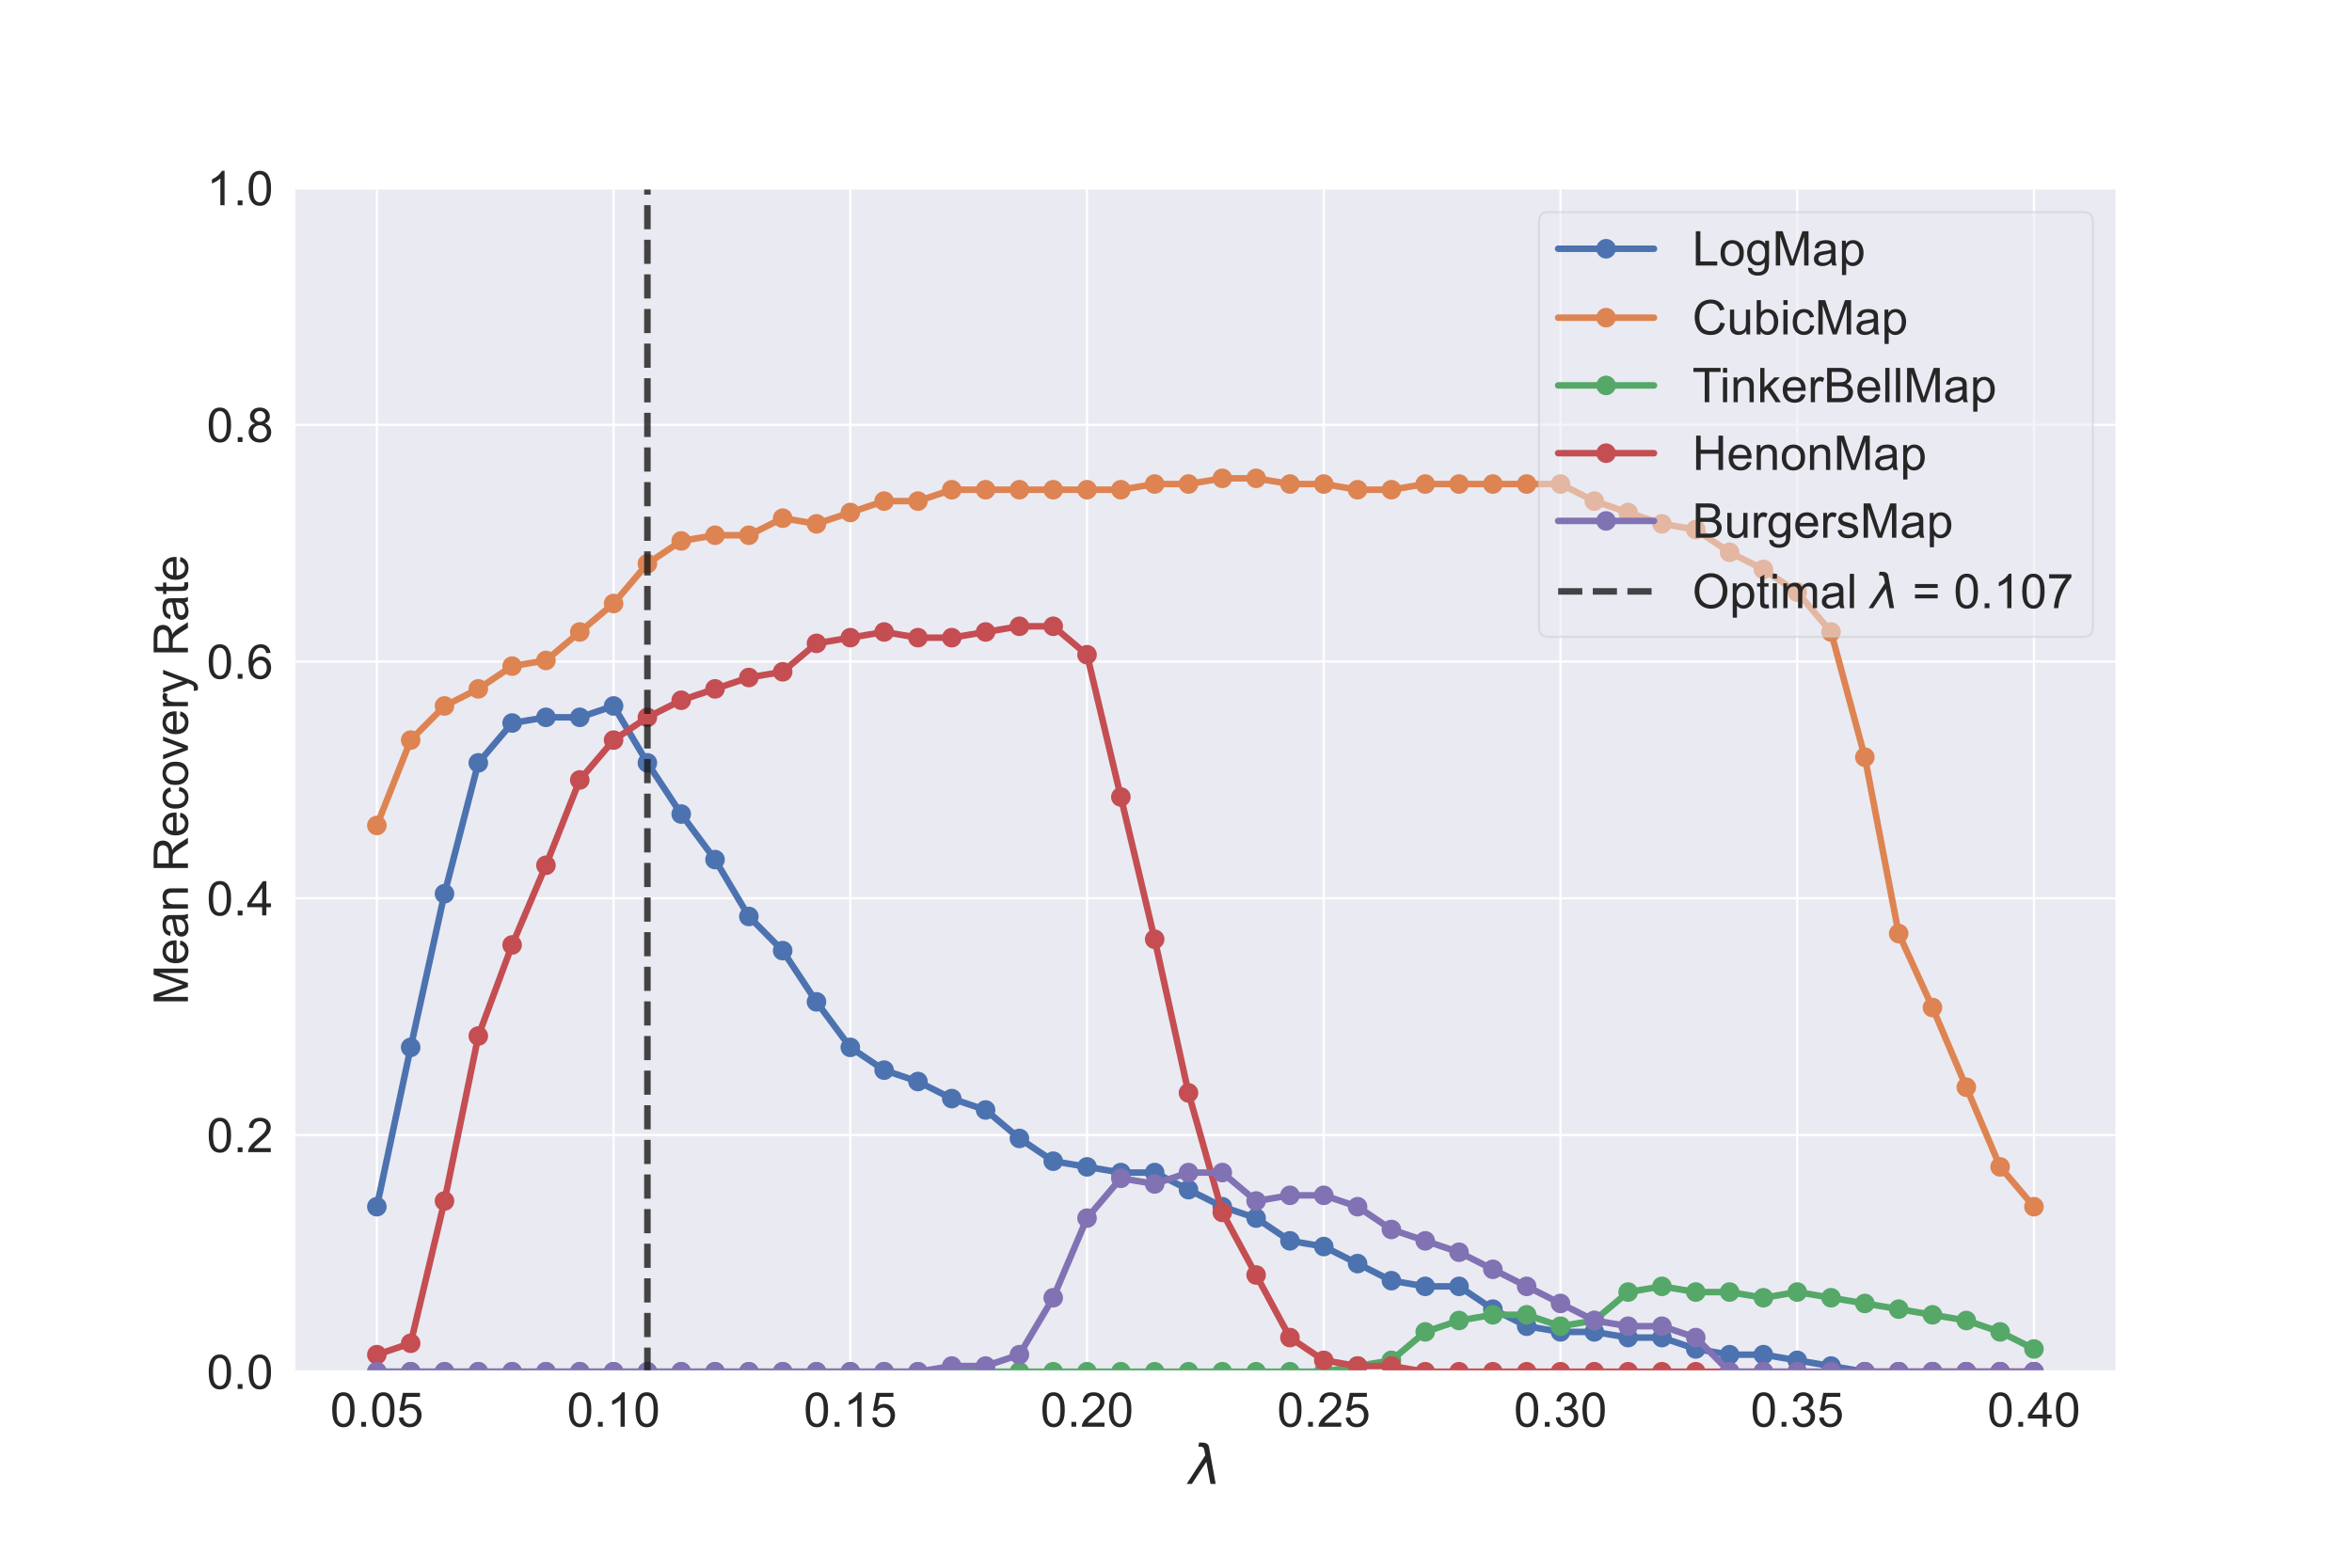 <?xml version="1.0" encoding="utf-8" standalone="no"?>
<!DOCTYPE svg PUBLIC "-//W3C//DTD SVG 1.1//EN"
  "http://www.w3.org/Graphics/SVG/1.1/DTD/svg11.dtd">
<!-- Created with matplotlib (https://matplotlib.org/) -->
<svg height="720pt" version="1.1" viewBox="0 0 1080 720" width="1080pt" xmlns="http://www.w3.org/2000/svg" xmlns:xlink="http://www.w3.org/1999/xlink">
 <defs>
  <style type="text/css">
*{stroke-linecap:butt;stroke-linejoin:round;}
  </style>
 </defs>
 <g id="figure_1">
  <g id="patch_1">
   <path d="M 0 720 
L 1080 720 
L 1080 0 
L 0 0 
z
" style="fill:#ffffff;"/>
  </g>
  <g id="axes_1">
   <g id="patch_2">
    <path d="M 135 630 
L 972 630 
L 972 86.4 
L 135 86.4 
z
" style="fill:#eaeaf2;"/>
   </g>
   <g id="matplotlib.axis_1">
    <g id="xtick_1">
     <g id="line2d_1">
      <path clip-path="url(#p428c301a0d)" d="M 173.045 630 
L 173.045 86.4 
" style="fill:none;stroke:#ffffff;stroke-linecap:round;"/>
     </g>
     <g id="text_1">
      <!-- 0.05 -->
      <defs>
       <path d="M 4.156 35.297 
Q 4.156 48 6.766 55.734 
Q 9.375 63.484 14.516 67.672 
Q 19.672 71.875 27.484 71.875 
Q 33.25 71.875 37.594 69.547 
Q 41.938 67.234 44.766 62.859 
Q 47.609 58.5 49.219 52.219 
Q 50.828 45.953 50.828 35.297 
Q 50.828 22.703 48.234 14.969 
Q 45.656 7.234 40.5 3 
Q 35.359 -1.219 27.484 -1.219 
Q 17.141 -1.219 11.234 6.203 
Q 4.156 15.141 4.156 35.297 
z
M 13.188 35.297 
Q 13.188 17.672 17.312 11.828 
Q 21.438 6 27.484 6 
Q 33.547 6 37.672 11.859 
Q 41.797 17.719 41.797 35.297 
Q 41.797 52.984 37.672 58.781 
Q 33.547 64.594 27.391 64.594 
Q 21.344 64.594 17.719 59.469 
Q 13.188 52.938 13.188 35.297 
z
" id="ArialMT-48"/>
       <path d="M 9.078 0 
L 9.078 10.016 
L 19.094 10.016 
L 19.094 0 
z
" id="ArialMT-46"/>
       <path d="M 4.156 18.75 
L 13.375 19.531 
Q 14.406 12.797 18.141 9.391 
Q 21.875 6 27.156 6 
Q 33.5 6 37.891 10.781 
Q 42.281 15.578 42.281 23.484 
Q 42.281 31 38.062 35.344 
Q 33.844 39.703 27 39.703 
Q 22.75 39.703 19.328 37.766 
Q 15.922 35.844 13.969 32.766 
L 5.719 33.844 
L 12.641 70.609 
L 48.25 70.609 
L 48.25 62.203 
L 19.672 62.203 
L 15.828 42.969 
Q 22.266 47.469 29.344 47.469 
Q 38.719 47.469 45.156 40.969 
Q 51.609 34.469 51.609 24.266 
Q 51.609 14.547 45.953 7.469 
Q 39.062 -1.219 27.156 -1.219 
Q 17.391 -1.219 11.203 4.25 
Q 5.031 9.719 4.156 18.75 
z
" id="ArialMT-53"/>
      </defs>
      <g style="fill:#262626;" transform="translate(151.638 655.247)scale(0.22 -0.22)">
       <use xlink:href="#ArialMT-48"/>
       <use x="55.615" xlink:href="#ArialMT-46"/>
       <use x="83.398" xlink:href="#ArialMT-48"/>
       <use x="139.014" xlink:href="#ArialMT-53"/>
      </g>
     </g>
    </g>
    <g id="xtick_2">
     <g id="line2d_2">
      <path clip-path="url(#p428c301a0d)" d="M 281.747 630 
L 281.747 86.4 
" style="fill:none;stroke:#ffffff;stroke-linecap:round;"/>
     </g>
     <g id="text_2">
      <!-- 0.10 -->
      <defs>
       <path d="M 37.25 0 
L 28.469 0 
L 28.469 56 
Q 25.297 52.984 20.141 49.953 
Q 14.984 46.922 10.891 45.406 
L 10.891 53.906 
Q 18.266 57.375 23.781 62.297 
Q 29.297 67.234 31.594 71.875 
L 37.25 71.875 
z
" id="ArialMT-49"/>
      </defs>
      <g style="fill:#262626;" transform="translate(260.34 655.247)scale(0.22 -0.22)">
       <use xlink:href="#ArialMT-48"/>
       <use x="55.615" xlink:href="#ArialMT-46"/>
       <use x="83.398" xlink:href="#ArialMT-49"/>
       <use x="139.014" xlink:href="#ArialMT-48"/>
      </g>
     </g>
    </g>
    <g id="xtick_3">
     <g id="line2d_3">
      <path clip-path="url(#p428c301a0d)" d="M 390.448 630 
L 390.448 86.4 
" style="fill:none;stroke:#ffffff;stroke-linecap:round;"/>
     </g>
     <g id="text_3">
      <!-- 0.15 -->
      <g style="fill:#262626;" transform="translate(369.041 655.247)scale(0.22 -0.22)">
       <use xlink:href="#ArialMT-48"/>
       <use x="55.615" xlink:href="#ArialMT-46"/>
       <use x="83.398" xlink:href="#ArialMT-49"/>
       <use x="139.014" xlink:href="#ArialMT-53"/>
      </g>
     </g>
    </g>
    <g id="xtick_4">
     <g id="line2d_4">
      <path clip-path="url(#p428c301a0d)" d="M 499.149 630 
L 499.149 86.4 
" style="fill:none;stroke:#ffffff;stroke-linecap:round;"/>
     </g>
     <g id="text_4">
      <!-- 0.20 -->
      <defs>
       <path d="M 50.344 8.453 
L 50.344 0 
L 3.031 0 
Q 2.938 3.172 4.047 6.109 
Q 5.859 10.938 9.828 15.625 
Q 13.812 20.312 21.344 26.469 
Q 33.016 36.031 37.109 41.625 
Q 41.219 47.219 41.219 52.203 
Q 41.219 57.422 37.469 61 
Q 33.734 64.594 27.734 64.594 
Q 21.391 64.594 17.578 60.781 
Q 13.766 56.984 13.719 50.25 
L 4.688 51.172 
Q 5.609 61.281 11.656 66.578 
Q 17.719 71.875 27.938 71.875 
Q 38.234 71.875 44.234 66.156 
Q 50.25 60.453 50.25 52 
Q 50.25 47.703 48.484 43.547 
Q 46.734 39.406 42.656 34.812 
Q 38.578 30.219 29.109 22.219 
Q 21.188 15.578 18.938 13.203 
Q 16.703 10.844 15.234 8.453 
z
" id="ArialMT-50"/>
      </defs>
      <g style="fill:#262626;" transform="translate(477.742 655.247)scale(0.22 -0.22)">
       <use xlink:href="#ArialMT-48"/>
       <use x="55.615" xlink:href="#ArialMT-46"/>
       <use x="83.398" xlink:href="#ArialMT-50"/>
       <use x="139.014" xlink:href="#ArialMT-48"/>
      </g>
     </g>
    </g>
    <g id="xtick_5">
     <g id="line2d_5">
      <path clip-path="url(#p428c301a0d)" d="M 607.851 630 
L 607.851 86.4 
" style="fill:none;stroke:#ffffff;stroke-linecap:round;"/>
     </g>
     <g id="text_5">
      <!-- 0.25 -->
      <g style="fill:#262626;" transform="translate(586.444 655.247)scale(0.22 -0.22)">
       <use xlink:href="#ArialMT-48"/>
       <use x="55.615" xlink:href="#ArialMT-46"/>
       <use x="83.398" xlink:href="#ArialMT-50"/>
       <use x="139.014" xlink:href="#ArialMT-53"/>
      </g>
     </g>
    </g>
    <g id="xtick_6">
     <g id="line2d_6">
      <path clip-path="url(#p428c301a0d)" d="M 716.552 630 
L 716.552 86.4 
" style="fill:none;stroke:#ffffff;stroke-linecap:round;"/>
     </g>
     <g id="text_6">
      <!-- 0.30 -->
      <defs>
       <path d="M 4.203 18.891 
L 12.984 20.062 
Q 14.5 12.594 18.141 9.297 
Q 21.781 6 27 6 
Q 33.203 6 37.469 10.297 
Q 41.75 14.594 41.75 20.953 
Q 41.75 27 37.797 30.922 
Q 33.844 34.859 27.734 34.859 
Q 25.25 34.859 21.531 33.891 
L 22.516 41.609 
Q 23.391 41.5 23.922 41.5 
Q 29.547 41.5 34.031 44.422 
Q 38.531 47.359 38.531 53.469 
Q 38.531 58.297 35.25 61.469 
Q 31.984 64.656 26.812 64.656 
Q 21.688 64.656 18.266 61.422 
Q 14.844 58.203 13.875 51.766 
L 5.078 53.328 
Q 6.688 62.156 12.391 67.016 
Q 18.109 71.875 26.609 71.875 
Q 32.469 71.875 37.391 69.359 
Q 42.328 66.844 44.938 62.5 
Q 47.562 58.156 47.562 53.266 
Q 47.562 48.641 45.062 44.828 
Q 42.578 41.016 37.703 38.766 
Q 44.047 37.312 47.562 32.688 
Q 51.078 28.078 51.078 21.141 
Q 51.078 11.766 44.234 5.25 
Q 37.406 -1.266 26.953 -1.266 
Q 17.531 -1.266 11.297 4.344 
Q 5.078 9.969 4.203 18.891 
z
" id="ArialMT-51"/>
      </defs>
      <g style="fill:#262626;" transform="translate(695.145 655.247)scale(0.22 -0.22)">
       <use xlink:href="#ArialMT-48"/>
       <use x="55.615" xlink:href="#ArialMT-46"/>
       <use x="83.398" xlink:href="#ArialMT-51"/>
       <use x="139.014" xlink:href="#ArialMT-48"/>
      </g>
     </g>
    </g>
    <g id="xtick_7">
     <g id="line2d_7">
      <path clip-path="url(#p428c301a0d)" d="M 825.253 630 
L 825.253 86.4 
" style="fill:none;stroke:#ffffff;stroke-linecap:round;"/>
     </g>
     <g id="text_7">
      <!-- 0.35 -->
      <g style="fill:#262626;" transform="translate(803.846 655.247)scale(0.22 -0.22)">
       <use xlink:href="#ArialMT-48"/>
       <use x="55.615" xlink:href="#ArialMT-46"/>
       <use x="83.398" xlink:href="#ArialMT-51"/>
       <use x="139.014" xlink:href="#ArialMT-53"/>
      </g>
     </g>
    </g>
    <g id="xtick_8">
     <g id="line2d_8">
      <path clip-path="url(#p428c301a0d)" d="M 933.955 630 
L 933.955 86.4 
" style="fill:none;stroke:#ffffff;stroke-linecap:round;"/>
     </g>
     <g id="text_8">
      <!-- 0.40 -->
      <defs>
       <path d="M 32.328 0 
L 32.328 17.141 
L 1.266 17.141 
L 1.266 25.203 
L 33.938 71.578 
L 41.109 71.578 
L 41.109 25.203 
L 50.781 25.203 
L 50.781 17.141 
L 41.109 17.141 
L 41.109 0 
z
M 32.328 25.203 
L 32.328 57.469 
L 9.906 25.203 
z
" id="ArialMT-52"/>
      </defs>
      <g style="fill:#262626;" transform="translate(912.548 655.247)scale(0.22 -0.22)">
       <use xlink:href="#ArialMT-48"/>
       <use x="55.615" xlink:href="#ArialMT-46"/>
       <use x="83.398" xlink:href="#ArialMT-52"/>
       <use x="139.014" xlink:href="#ArialMT-48"/>
      </g>
     </g>
    </g>
    <g id="text_9">
     <!-- $\lambda$ -->
     <defs>
      <path d="M 36.719 67.438 
L 48.828 0 
L 39.312 0 
L 31.844 40.438 
L 5.125 0 
L -4.391 0 
L 29.734 52.438 
L 28.031 62.109 
Q 26.953 68.266 21.734 68.266 
L 17.047 68.266 
L 18.5 75.984 
L 24.219 75.875 
Q 35.203 75.734 36.719 67.438 
z
" id="DejaVuSans-Oblique-955"/>
     </defs>
     <g style="fill:#262626;" transform="translate(546 681.514)scale(0.25 -0.25)">
      <use transform="translate(0 0.016)" xlink:href="#DejaVuSans-Oblique-955"/>
     </g>
    </g>
   </g>
   <g id="matplotlib.axis_2">
    <g id="ytick_1">
     <g id="line2d_9">
      <path clip-path="url(#p428c301a0d)" d="M 135 630 
L 972 630 
" style="fill:none;stroke:#ffffff;stroke-linecap:round;"/>
     </g>
     <g id="text_10">
      <!-- 0.0 -->
      <g style="fill:#262626;" transform="translate(94.92 637.874)scale(0.22 -0.22)">
       <use xlink:href="#ArialMT-48"/>
       <use x="55.615" xlink:href="#ArialMT-46"/>
       <use x="83.398" xlink:href="#ArialMT-48"/>
      </g>
     </g>
    </g>
    <g id="ytick_2">
     <g id="line2d_10">
      <path clip-path="url(#p428c301a0d)" d="M 135 521.28 
L 972 521.28 
" style="fill:none;stroke:#ffffff;stroke-linecap:round;"/>
     </g>
     <g id="text_11">
      <!-- 0.2 -->
      <g style="fill:#262626;" transform="translate(94.92 529.154)scale(0.22 -0.22)">
       <use xlink:href="#ArialMT-48"/>
       <use x="55.615" xlink:href="#ArialMT-46"/>
       <use x="83.398" xlink:href="#ArialMT-50"/>
      </g>
     </g>
    </g>
    <g id="ytick_3">
     <g id="line2d_11">
      <path clip-path="url(#p428c301a0d)" d="M 135 412.56 
L 972 412.56 
" style="fill:none;stroke:#ffffff;stroke-linecap:round;"/>
     </g>
     <g id="text_12">
      <!-- 0.4 -->
      <g style="fill:#262626;" transform="translate(94.92 420.434)scale(0.22 -0.22)">
       <use xlink:href="#ArialMT-48"/>
       <use x="55.615" xlink:href="#ArialMT-46"/>
       <use x="83.398" xlink:href="#ArialMT-52"/>
      </g>
     </g>
    </g>
    <g id="ytick_4">
     <g id="line2d_12">
      <path clip-path="url(#p428c301a0d)" d="M 135 303.84 
L 972 303.84 
" style="fill:none;stroke:#ffffff;stroke-linecap:round;"/>
     </g>
     <g id="text_13">
      <!-- 0.6 -->
      <defs>
       <path d="M 49.75 54.047 
L 41.016 53.375 
Q 39.844 58.547 37.703 60.891 
Q 34.125 64.656 28.906 64.656 
Q 24.703 64.656 21.531 62.312 
Q 17.391 59.281 14.984 53.469 
Q 12.594 47.656 12.5 36.922 
Q 15.672 41.75 20.266 44.094 
Q 24.859 46.438 29.891 46.438 
Q 38.672 46.438 44.844 39.969 
Q 51.031 33.5 51.031 23.25 
Q 51.031 16.5 48.125 10.719 
Q 45.219 4.938 40.141 1.859 
Q 35.062 -1.219 28.609 -1.219 
Q 17.625 -1.219 10.688 6.859 
Q 3.766 14.938 3.766 33.5 
Q 3.766 54.25 11.422 63.672 
Q 18.109 71.875 29.438 71.875 
Q 37.891 71.875 43.281 67.141 
Q 48.688 62.406 49.75 54.047 
z
M 13.875 23.188 
Q 13.875 18.656 15.797 14.5 
Q 17.719 10.359 21.188 8.172 
Q 24.656 6 28.469 6 
Q 34.031 6 38.031 10.484 
Q 42.047 14.984 42.047 22.703 
Q 42.047 30.125 38.078 34.391 
Q 34.125 38.672 28.125 38.672 
Q 22.172 38.672 18.016 34.391 
Q 13.875 30.125 13.875 23.188 
z
" id="ArialMT-54"/>
      </defs>
      <g style="fill:#262626;" transform="translate(94.92 311.714)scale(0.22 -0.22)">
       <use xlink:href="#ArialMT-48"/>
       <use x="55.615" xlink:href="#ArialMT-46"/>
       <use x="83.398" xlink:href="#ArialMT-54"/>
      </g>
     </g>
    </g>
    <g id="ytick_5">
     <g id="line2d_13">
      <path clip-path="url(#p428c301a0d)" d="M 135 195.12 
L 972 195.12 
" style="fill:none;stroke:#ffffff;stroke-linecap:round;"/>
     </g>
     <g id="text_14">
      <!-- 0.8 -->
      <defs>
       <path d="M 17.672 38.812 
Q 12.203 40.828 9.562 44.531 
Q 6.938 48.25 6.938 53.422 
Q 6.938 61.234 12.547 66.547 
Q 18.172 71.875 27.484 71.875 
Q 36.859 71.875 42.578 66.422 
Q 48.297 60.984 48.297 53.172 
Q 48.297 48.188 45.672 44.5 
Q 43.062 40.828 37.75 38.812 
Q 44.344 36.672 47.781 31.875 
Q 51.219 27.094 51.219 20.453 
Q 51.219 11.281 44.719 5.031 
Q 38.234 -1.219 27.641 -1.219 
Q 17.047 -1.219 10.547 5.047 
Q 4.047 11.328 4.047 20.703 
Q 4.047 27.688 7.594 32.391 
Q 11.141 37.109 17.672 38.812 
z
M 15.922 53.719 
Q 15.922 48.641 19.188 45.406 
Q 22.469 42.188 27.688 42.188 
Q 32.766 42.188 36.016 45.375 
Q 39.266 48.578 39.266 53.219 
Q 39.266 58.062 35.906 61.359 
Q 32.562 64.656 27.594 64.656 
Q 22.562 64.656 19.234 61.422 
Q 15.922 58.203 15.922 53.719 
z
M 13.094 20.656 
Q 13.094 16.891 14.875 13.375 
Q 16.656 9.859 20.172 7.922 
Q 23.688 6 27.734 6 
Q 34.031 6 38.125 10.047 
Q 42.234 14.109 42.234 20.359 
Q 42.234 26.703 38.016 30.859 
Q 33.797 35.016 27.438 35.016 
Q 21.234 35.016 17.156 30.906 
Q 13.094 26.812 13.094 20.656 
z
" id="ArialMT-56"/>
      </defs>
      <g style="fill:#262626;" transform="translate(94.92 202.994)scale(0.22 -0.22)">
       <use xlink:href="#ArialMT-48"/>
       <use x="55.615" xlink:href="#ArialMT-46"/>
       <use x="83.398" xlink:href="#ArialMT-56"/>
      </g>
     </g>
    </g>
    <g id="ytick_6">
     <g id="line2d_14">
      <path clip-path="url(#p428c301a0d)" d="M 135 86.4 
L 972 86.4 
" style="fill:none;stroke:#ffffff;stroke-linecap:round;"/>
     </g>
     <g id="text_15">
      <!-- 1.0 -->
      <g style="fill:#262626;" transform="translate(94.92 94.274)scale(0.22 -0.22)">
       <use xlink:href="#ArialMT-49"/>
       <use x="55.615" xlink:href="#ArialMT-46"/>
       <use x="83.398" xlink:href="#ArialMT-48"/>
      </g>
     </g>
    </g>
    <g id="text_16">
     <!-- Mean Recovery Rate -->
     <defs>
      <path d="M 7.422 0 
L 7.422 71.578 
L 21.688 71.578 
L 38.625 20.906 
Q 40.969 13.812 42.047 10.297 
Q 43.266 14.203 45.844 21.781 
L 62.984 71.578 
L 75.734 71.578 
L 75.734 0 
L 66.609 0 
L 66.609 59.906 
L 45.797 0 
L 37.25 0 
L 16.547 60.938 
L 16.547 0 
z
" id="ArialMT-77"/>
      <path d="M 42.094 16.703 
L 51.172 15.578 
Q 49.031 7.625 43.219 3.219 
Q 37.406 -1.172 28.375 -1.172 
Q 17 -1.172 10.328 5.828 
Q 3.656 12.844 3.656 25.484 
Q 3.656 38.578 10.391 45.797 
Q 17.141 53.031 27.875 53.031 
Q 38.281 53.031 44.875 45.953 
Q 51.469 38.875 51.469 26.031 
Q 51.469 25.25 51.422 23.688 
L 12.75 23.688 
Q 13.234 15.141 17.578 10.594 
Q 21.922 6.062 28.422 6.062 
Q 33.25 6.062 36.672 8.594 
Q 40.094 11.141 42.094 16.703 
z
M 13.234 30.906 
L 42.188 30.906 
Q 41.609 37.453 38.875 40.719 
Q 34.672 45.797 27.984 45.797 
Q 21.922 45.797 17.797 41.75 
Q 13.672 37.703 13.234 30.906 
z
" id="ArialMT-101"/>
      <path d="M 40.438 6.391 
Q 35.547 2.25 31.031 0.531 
Q 26.516 -1.172 21.344 -1.172 
Q 12.797 -1.172 8.203 3 
Q 3.609 7.172 3.609 13.672 
Q 3.609 17.484 5.344 20.625 
Q 7.078 23.781 9.891 25.688 
Q 12.703 27.594 16.219 28.562 
Q 18.797 29.25 24.031 29.891 
Q 34.672 31.156 39.703 32.906 
Q 39.75 34.719 39.75 35.203 
Q 39.75 40.578 37.25 42.781 
Q 33.891 45.75 27.25 45.75 
Q 21.047 45.75 18.094 43.578 
Q 15.141 41.406 13.719 35.891 
L 5.125 37.062 
Q 6.297 42.578 8.984 45.969 
Q 11.672 49.359 16.75 51.188 
Q 21.828 53.031 28.516 53.031 
Q 35.156 53.031 39.297 51.469 
Q 43.453 49.906 45.406 47.531 
Q 47.359 45.172 48.141 41.547 
Q 48.578 39.312 48.578 33.453 
L 48.578 21.734 
Q 48.578 9.469 49.141 6.219 
Q 49.703 2.984 51.375 0 
L 42.188 0 
Q 40.828 2.734 40.438 6.391 
z
M 39.703 26.031 
Q 34.906 24.078 25.344 22.703 
Q 19.922 21.922 17.672 20.938 
Q 15.438 19.969 14.203 18.094 
Q 12.984 16.219 12.984 13.922 
Q 12.984 10.406 15.641 8.062 
Q 18.312 5.719 23.438 5.719 
Q 28.516 5.719 32.469 7.938 
Q 36.422 10.156 38.281 14.016 
Q 39.703 17 39.703 22.797 
z
" id="ArialMT-97"/>
      <path d="M 6.594 0 
L 6.594 51.859 
L 14.5 51.859 
L 14.5 44.484 
Q 20.219 53.031 31 53.031 
Q 35.688 53.031 39.625 51.344 
Q 43.562 49.656 45.516 46.922 
Q 47.469 44.188 48.25 40.438 
Q 48.734 37.984 48.734 31.891 
L 48.734 0 
L 39.938 0 
L 39.938 31.547 
Q 39.938 36.922 38.906 39.578 
Q 37.891 42.234 35.281 43.812 
Q 32.672 45.406 29.156 45.406 
Q 23.531 45.406 19.453 41.844 
Q 15.375 38.281 15.375 28.328 
L 15.375 0 
z
" id="ArialMT-110"/>
      <path id="ArialMT-32"/>
      <path d="M 7.859 0 
L 7.859 71.578 
L 39.594 71.578 
Q 49.172 71.578 54.141 69.641 
Q 59.125 67.719 62.109 62.828 
Q 65.094 57.953 65.094 52.047 
Q 65.094 44.438 60.156 39.203 
Q 55.219 33.984 44.922 32.562 
Q 48.688 30.766 50.641 29 
Q 54.781 25.203 58.5 19.484 
L 70.953 0 
L 59.031 0 
L 49.562 14.891 
Q 45.406 21.344 42.719 24.75 
Q 40.047 28.172 37.922 29.531 
Q 35.797 30.906 33.594 31.453 
Q 31.984 31.781 28.328 31.781 
L 17.328 31.781 
L 17.328 0 
z
M 17.328 39.984 
L 37.703 39.984 
Q 44.188 39.984 47.844 41.328 
Q 51.516 42.672 53.422 45.625 
Q 55.328 48.578 55.328 52.047 
Q 55.328 57.125 51.641 60.391 
Q 47.953 63.672 39.984 63.672 
L 17.328 63.672 
z
" id="ArialMT-82"/>
      <path d="M 40.438 19 
L 49.078 17.875 
Q 47.656 8.938 41.812 3.875 
Q 35.984 -1.172 27.484 -1.172 
Q 16.844 -1.172 10.375 5.781 
Q 3.906 12.75 3.906 25.734 
Q 3.906 34.125 6.688 40.422 
Q 9.469 46.734 15.156 49.875 
Q 20.844 53.031 27.547 53.031 
Q 35.984 53.031 41.359 48.75 
Q 46.734 44.484 48.25 36.625 
L 39.703 35.297 
Q 38.484 40.531 35.375 43.156 
Q 32.281 45.797 27.875 45.797 
Q 21.234 45.797 17.078 41.031 
Q 12.938 36.281 12.938 25.984 
Q 12.938 15.531 16.938 10.797 
Q 20.953 6.062 27.391 6.062 
Q 32.562 6.062 36.031 9.234 
Q 39.5 12.406 40.438 19 
z
" id="ArialMT-99"/>
      <path d="M 3.328 25.922 
Q 3.328 40.328 11.328 47.266 
Q 18.016 53.031 27.641 53.031 
Q 38.328 53.031 45.109 46.016 
Q 51.906 39.016 51.906 26.656 
Q 51.906 16.656 48.906 10.906 
Q 45.906 5.172 40.156 2 
Q 34.422 -1.172 27.641 -1.172 
Q 16.75 -1.172 10.031 5.812 
Q 3.328 12.797 3.328 25.922 
z
M 12.359 25.922 
Q 12.359 15.969 16.703 11.016 
Q 21.047 6.062 27.641 6.062 
Q 34.188 6.062 38.531 11.031 
Q 42.875 16.016 42.875 26.219 
Q 42.875 35.844 38.5 40.797 
Q 34.125 45.75 27.641 45.75 
Q 21.047 45.75 16.703 40.812 
Q 12.359 35.891 12.359 25.922 
z
" id="ArialMT-111"/>
      <path d="M 21 0 
L 1.266 51.859 
L 10.547 51.859 
L 21.688 20.797 
Q 23.484 15.766 25 10.359 
Q 26.172 14.453 28.266 20.219 
L 39.797 51.859 
L 48.828 51.859 
L 29.203 0 
z
" id="ArialMT-118"/>
      <path d="M 6.5 0 
L 6.5 51.859 
L 14.406 51.859 
L 14.406 44 
Q 17.438 49.516 20 51.266 
Q 22.562 53.031 25.641 53.031 
Q 30.078 53.031 34.672 50.203 
L 31.641 42.047 
Q 28.422 43.953 25.203 43.953 
Q 22.312 43.953 20.016 42.219 
Q 17.719 40.484 16.75 37.406 
Q 15.281 32.719 15.281 27.156 
L 15.281 0 
z
" id="ArialMT-114"/>
      <path d="M 6.203 -19.969 
L 5.219 -11.719 
Q 8.109 -12.5 10.25 -12.5 
Q 13.188 -12.5 14.938 -11.516 
Q 16.703 -10.547 17.828 -8.797 
Q 18.656 -7.469 20.516 -2.25 
Q 20.75 -1.516 21.297 -0.094 
L 1.609 51.859 
L 11.078 51.859 
L 21.875 21.828 
Q 23.969 16.109 25.641 9.812 
Q 27.156 15.875 29.25 21.625 
L 40.328 51.859 
L 49.125 51.859 
L 29.391 -0.875 
Q 26.219 -9.422 24.469 -12.641 
Q 22.125 -17 19.094 -19.016 
Q 16.062 -21.047 11.859 -21.047 
Q 9.328 -21.047 6.203 -19.969 
z
" id="ArialMT-121"/>
      <path d="M 25.781 7.859 
L 27.047 0.094 
Q 23.344 -0.688 20.406 -0.688 
Q 15.625 -0.688 12.984 0.828 
Q 10.359 2.344 9.281 4.812 
Q 8.203 7.281 8.203 15.188 
L 8.203 45.016 
L 1.766 45.016 
L 1.766 51.859 
L 8.203 51.859 
L 8.203 64.703 
L 16.938 69.969 
L 16.938 51.859 
L 25.781 51.859 
L 25.781 45.016 
L 16.938 45.016 
L 16.938 14.703 
Q 16.938 10.938 17.406 9.859 
Q 17.875 8.797 18.922 8.156 
Q 19.969 7.516 21.922 7.516 
Q 23.391 7.516 25.781 7.859 
z
" id="ArialMT-116"/>
     </defs>
     <g style="fill:#262626;" transform="translate(86.29 461.517)rotate(-90)scale(0.22 -0.22)">
      <use xlink:href="#ArialMT-77"/>
      <use x="83.301" xlink:href="#ArialMT-101"/>
      <use x="138.916" xlink:href="#ArialMT-97"/>
      <use x="194.531" xlink:href="#ArialMT-110"/>
      <use x="250.146" xlink:href="#ArialMT-32"/>
      <use x="277.93" xlink:href="#ArialMT-82"/>
      <use x="350.146" xlink:href="#ArialMT-101"/>
      <use x="405.762" xlink:href="#ArialMT-99"/>
      <use x="455.762" xlink:href="#ArialMT-111"/>
      <use x="511.377" xlink:href="#ArialMT-118"/>
      <use x="561.377" xlink:href="#ArialMT-101"/>
      <use x="616.992" xlink:href="#ArialMT-114"/>
      <use x="650.293" xlink:href="#ArialMT-121"/>
      <use x="700.293" xlink:href="#ArialMT-32"/>
      <use x="728.076" xlink:href="#ArialMT-82"/>
      <use x="800.293" xlink:href="#ArialMT-97"/>
      <use x="855.908" xlink:href="#ArialMT-116"/>
      <use x="883.691" xlink:href="#ArialMT-101"/>
     </g>
    </g>
   </g>
   <g id="line2d_15">
    <path clip-path="url(#p428c301a0d)" d="M 173.045 554.21 
L 188.574 481.033 
L 204.103 410.469 
L 219.632 350.36 
L 235.16 332.065 
L 250.689 329.452 
L 266.218 329.452 
L 281.747 324.225 
L 297.276 350.36 
L 312.804 373.881 
L 328.333 394.788 
L 343.862 420.923 
L 359.391 436.604 
L 374.919 460.125 
L 390.448 481.033 
L 405.977 491.487 
L 421.506 496.713 
L 437.034 504.554 
L 452.563 509.781 
L 468.092 522.848 
L 483.621 533.302 
L 499.149 535.915 
L 514.678 538.529 
L 530.207 538.529 
L 545.736 546.369 
L 561.264 554.21 
L 576.793 559.437 
L 592.322 569.89 
L 607.851 572.504 
L 623.379 580.344 
L 638.908 588.185 
L 654.437 590.798 
L 669.966 590.798 
L 685.494 601.252 
L 701.023 609.092 
L 716.552 611.706 
L 732.081 611.706 
L 747.609 614.319 
L 763.138 614.319 
L 778.667 619.546 
L 794.196 622.16 
L 809.724 622.16 
L 825.253 624.773 
L 840.782 627.387 
L 856.311 630 
L 871.84 630 
L 887.368 630 
L 902.897 630 
L 918.426 630 
L 933.955 630 
" style="fill:none;stroke:#4c72b0;stroke-linecap:round;stroke-width:3;"/>
    <defs>
     <path d="M 0 4 
C 1.061 4 2.078 3.579 2.828 2.828 
C 3.579 2.078 4 1.061 4 0 
C 4 -1.061 3.579 -2.078 2.828 -2.828 
C 2.078 -3.579 1.061 -4 0 -4 
C -1.061 -4 -2.078 -3.579 -2.828 -2.828 
C -3.579 -2.078 -4 -1.061 -4 0 
C -4 1.061 -3.579 2.078 -2.828 2.828 
C -2.078 3.579 -1.061 4 0 4 
z
" id="m31544e4ace" style="stroke:#4c72b0;"/>
    </defs>
    <g clip-path="url(#p428c301a0d)">
     <use style="fill:#4c72b0;stroke:#4c72b0;" x="173.045" xlink:href="#m31544e4ace" y="554.21"/>
     <use style="fill:#4c72b0;stroke:#4c72b0;" x="188.574" xlink:href="#m31544e4ace" y="481.033"/>
     <use style="fill:#4c72b0;stroke:#4c72b0;" x="204.103" xlink:href="#m31544e4ace" y="410.469"/>
     <use style="fill:#4c72b0;stroke:#4c72b0;" x="219.632" xlink:href="#m31544e4ace" y="350.36"/>
     <use style="fill:#4c72b0;stroke:#4c72b0;" x="235.16" xlink:href="#m31544e4ace" y="332.065"/>
     <use style="fill:#4c72b0;stroke:#4c72b0;" x="250.689" xlink:href="#m31544e4ace" y="329.452"/>
     <use style="fill:#4c72b0;stroke:#4c72b0;" x="266.218" xlink:href="#m31544e4ace" y="329.452"/>
     <use style="fill:#4c72b0;stroke:#4c72b0;" x="281.747" xlink:href="#m31544e4ace" y="324.225"/>
     <use style="fill:#4c72b0;stroke:#4c72b0;" x="297.276" xlink:href="#m31544e4ace" y="350.36"/>
     <use style="fill:#4c72b0;stroke:#4c72b0;" x="312.804" xlink:href="#m31544e4ace" y="373.881"/>
     <use style="fill:#4c72b0;stroke:#4c72b0;" x="328.333" xlink:href="#m31544e4ace" y="394.788"/>
     <use style="fill:#4c72b0;stroke:#4c72b0;" x="343.862" xlink:href="#m31544e4ace" y="420.923"/>
     <use style="fill:#4c72b0;stroke:#4c72b0;" x="359.391" xlink:href="#m31544e4ace" y="436.604"/>
     <use style="fill:#4c72b0;stroke:#4c72b0;" x="374.919" xlink:href="#m31544e4ace" y="460.125"/>
     <use style="fill:#4c72b0;stroke:#4c72b0;" x="390.448" xlink:href="#m31544e4ace" y="481.033"/>
     <use style="fill:#4c72b0;stroke:#4c72b0;" x="405.977" xlink:href="#m31544e4ace" y="491.487"/>
     <use style="fill:#4c72b0;stroke:#4c72b0;" x="421.506" xlink:href="#m31544e4ace" y="496.713"/>
     <use style="fill:#4c72b0;stroke:#4c72b0;" x="437.034" xlink:href="#m31544e4ace" y="504.554"/>
     <use style="fill:#4c72b0;stroke:#4c72b0;" x="452.563" xlink:href="#m31544e4ace" y="509.781"/>
     <use style="fill:#4c72b0;stroke:#4c72b0;" x="468.092" xlink:href="#m31544e4ace" y="522.848"/>
     <use style="fill:#4c72b0;stroke:#4c72b0;" x="483.621" xlink:href="#m31544e4ace" y="533.302"/>
     <use style="fill:#4c72b0;stroke:#4c72b0;" x="499.149" xlink:href="#m31544e4ace" y="535.915"/>
     <use style="fill:#4c72b0;stroke:#4c72b0;" x="514.678" xlink:href="#m31544e4ace" y="538.529"/>
     <use style="fill:#4c72b0;stroke:#4c72b0;" x="530.207" xlink:href="#m31544e4ace" y="538.529"/>
     <use style="fill:#4c72b0;stroke:#4c72b0;" x="545.736" xlink:href="#m31544e4ace" y="546.369"/>
     <use style="fill:#4c72b0;stroke:#4c72b0;" x="561.264" xlink:href="#m31544e4ace" y="554.21"/>
     <use style="fill:#4c72b0;stroke:#4c72b0;" x="576.793" xlink:href="#m31544e4ace" y="559.437"/>
     <use style="fill:#4c72b0;stroke:#4c72b0;" x="592.322" xlink:href="#m31544e4ace" y="569.89"/>
     <use style="fill:#4c72b0;stroke:#4c72b0;" x="607.851" xlink:href="#m31544e4ace" y="572.504"/>
     <use style="fill:#4c72b0;stroke:#4c72b0;" x="623.379" xlink:href="#m31544e4ace" y="580.344"/>
     <use style="fill:#4c72b0;stroke:#4c72b0;" x="638.908" xlink:href="#m31544e4ace" y="588.185"/>
     <use style="fill:#4c72b0;stroke:#4c72b0;" x="654.437" xlink:href="#m31544e4ace" y="590.798"/>
     <use style="fill:#4c72b0;stroke:#4c72b0;" x="669.966" xlink:href="#m31544e4ace" y="590.798"/>
     <use style="fill:#4c72b0;stroke:#4c72b0;" x="685.494" xlink:href="#m31544e4ace" y="601.252"/>
     <use style="fill:#4c72b0;stroke:#4c72b0;" x="701.023" xlink:href="#m31544e4ace" y="609.092"/>
     <use style="fill:#4c72b0;stroke:#4c72b0;" x="716.552" xlink:href="#m31544e4ace" y="611.706"/>
     <use style="fill:#4c72b0;stroke:#4c72b0;" x="732.081" xlink:href="#m31544e4ace" y="611.706"/>
     <use style="fill:#4c72b0;stroke:#4c72b0;" x="747.609" xlink:href="#m31544e4ace" y="614.319"/>
     <use style="fill:#4c72b0;stroke:#4c72b0;" x="763.138" xlink:href="#m31544e4ace" y="614.319"/>
     <use style="fill:#4c72b0;stroke:#4c72b0;" x="778.667" xlink:href="#m31544e4ace" y="619.546"/>
     <use style="fill:#4c72b0;stroke:#4c72b0;" x="794.196" xlink:href="#m31544e4ace" y="622.16"/>
     <use style="fill:#4c72b0;stroke:#4c72b0;" x="809.724" xlink:href="#m31544e4ace" y="622.16"/>
     <use style="fill:#4c72b0;stroke:#4c72b0;" x="825.253" xlink:href="#m31544e4ace" y="624.773"/>
     <use style="fill:#4c72b0;stroke:#4c72b0;" x="840.782" xlink:href="#m31544e4ace" y="627.387"/>
     <use style="fill:#4c72b0;stroke:#4c72b0;" x="856.311" xlink:href="#m31544e4ace" y="630"/>
     <use style="fill:#4c72b0;stroke:#4c72b0;" x="871.84" xlink:href="#m31544e4ace" y="630"/>
     <use style="fill:#4c72b0;stroke:#4c72b0;" x="887.368" xlink:href="#m31544e4ace" y="630"/>
     <use style="fill:#4c72b0;stroke:#4c72b0;" x="902.897" xlink:href="#m31544e4ace" y="630"/>
     <use style="fill:#4c72b0;stroke:#4c72b0;" x="918.426" xlink:href="#m31544e4ace" y="630"/>
     <use style="fill:#4c72b0;stroke:#4c72b0;" x="933.955" xlink:href="#m31544e4ace" y="630"/>
    </g>
   </g>
   <g id="line2d_16">
    <path clip-path="url(#p428c301a0d)" d="M 173.045 379.108 
L 188.574 339.906 
L 204.103 324.225 
L 219.632 316.385 
L 235.16 305.931 
L 250.689 303.317 
L 266.218 290.25 
L 281.747 277.183 
L 297.276 258.888 
L 312.804 248.435 
L 328.333 245.821 
L 343.862 245.821 
L 359.391 237.981 
L 374.919 240.594 
L 390.448 235.367 
L 405.977 230.14 
L 421.506 230.14 
L 437.034 224.913 
L 452.563 224.913 
L 468.092 224.913 
L 483.621 224.913 
L 499.149 224.913 
L 514.678 224.913 
L 530.207 222.3 
L 545.736 222.3 
L 561.264 219.687 
L 576.793 219.687 
L 592.322 222.3 
L 607.851 222.3 
L 623.379 224.913 
L 638.908 224.913 
L 654.437 222.3 
L 669.966 222.3 
L 685.494 222.3 
L 701.023 222.3 
L 716.552 222.3 
L 732.081 230.14 
L 747.609 235.367 
L 763.138 240.594 
L 778.667 243.208 
L 794.196 253.662 
L 809.724 261.502 
L 825.253 271.956 
L 840.782 290.25 
L 856.311 347.746 
L 871.84 428.763 
L 887.368 462.738 
L 902.897 499.327 
L 918.426 535.915 
L 933.955 554.21 
" style="fill:none;stroke:#dd8452;stroke-linecap:round;stroke-width:3;"/>
    <defs>
     <path d="M 0 4 
C 1.061 4 2.078 3.579 2.828 2.828 
C 3.579 2.078 4 1.061 4 0 
C 4 -1.061 3.579 -2.078 2.828 -2.828 
C 2.078 -3.579 1.061 -4 0 -4 
C -1.061 -4 -2.078 -3.579 -2.828 -2.828 
C -3.579 -2.078 -4 -1.061 -4 0 
C -4 1.061 -3.579 2.078 -2.828 2.828 
C -2.078 3.579 -1.061 4 0 4 
z
" id="mca93506d4d" style="stroke:#dd8452;"/>
    </defs>
    <g clip-path="url(#p428c301a0d)">
     <use style="fill:#dd8452;stroke:#dd8452;" x="173.045" xlink:href="#mca93506d4d" y="379.108"/>
     <use style="fill:#dd8452;stroke:#dd8452;" x="188.574" xlink:href="#mca93506d4d" y="339.906"/>
     <use style="fill:#dd8452;stroke:#dd8452;" x="204.103" xlink:href="#mca93506d4d" y="324.225"/>
     <use style="fill:#dd8452;stroke:#dd8452;" x="219.632" xlink:href="#mca93506d4d" y="316.385"/>
     <use style="fill:#dd8452;stroke:#dd8452;" x="235.16" xlink:href="#mca93506d4d" y="305.931"/>
     <use style="fill:#dd8452;stroke:#dd8452;" x="250.689" xlink:href="#mca93506d4d" y="303.317"/>
     <use style="fill:#dd8452;stroke:#dd8452;" x="266.218" xlink:href="#mca93506d4d" y="290.25"/>
     <use style="fill:#dd8452;stroke:#dd8452;" x="281.747" xlink:href="#mca93506d4d" y="277.183"/>
     <use style="fill:#dd8452;stroke:#dd8452;" x="297.276" xlink:href="#mca93506d4d" y="258.888"/>
     <use style="fill:#dd8452;stroke:#dd8452;" x="312.804" xlink:href="#mca93506d4d" y="248.435"/>
     <use style="fill:#dd8452;stroke:#dd8452;" x="328.333" xlink:href="#mca93506d4d" y="245.821"/>
     <use style="fill:#dd8452;stroke:#dd8452;" x="343.862" xlink:href="#mca93506d4d" y="245.821"/>
     <use style="fill:#dd8452;stroke:#dd8452;" x="359.391" xlink:href="#mca93506d4d" y="237.981"/>
     <use style="fill:#dd8452;stroke:#dd8452;" x="374.919" xlink:href="#mca93506d4d" y="240.594"/>
     <use style="fill:#dd8452;stroke:#dd8452;" x="390.448" xlink:href="#mca93506d4d" y="235.367"/>
     <use style="fill:#dd8452;stroke:#dd8452;" x="405.977" xlink:href="#mca93506d4d" y="230.14"/>
     <use style="fill:#dd8452;stroke:#dd8452;" x="421.506" xlink:href="#mca93506d4d" y="230.14"/>
     <use style="fill:#dd8452;stroke:#dd8452;" x="437.034" xlink:href="#mca93506d4d" y="224.913"/>
     <use style="fill:#dd8452;stroke:#dd8452;" x="452.563" xlink:href="#mca93506d4d" y="224.913"/>
     <use style="fill:#dd8452;stroke:#dd8452;" x="468.092" xlink:href="#mca93506d4d" y="224.913"/>
     <use style="fill:#dd8452;stroke:#dd8452;" x="483.621" xlink:href="#mca93506d4d" y="224.913"/>
     <use style="fill:#dd8452;stroke:#dd8452;" x="499.149" xlink:href="#mca93506d4d" y="224.913"/>
     <use style="fill:#dd8452;stroke:#dd8452;" x="514.678" xlink:href="#mca93506d4d" y="224.913"/>
     <use style="fill:#dd8452;stroke:#dd8452;" x="530.207" xlink:href="#mca93506d4d" y="222.3"/>
     <use style="fill:#dd8452;stroke:#dd8452;" x="545.736" xlink:href="#mca93506d4d" y="222.3"/>
     <use style="fill:#dd8452;stroke:#dd8452;" x="561.264" xlink:href="#mca93506d4d" y="219.687"/>
     <use style="fill:#dd8452;stroke:#dd8452;" x="576.793" xlink:href="#mca93506d4d" y="219.687"/>
     <use style="fill:#dd8452;stroke:#dd8452;" x="592.322" xlink:href="#mca93506d4d" y="222.3"/>
     <use style="fill:#dd8452;stroke:#dd8452;" x="607.851" xlink:href="#mca93506d4d" y="222.3"/>
     <use style="fill:#dd8452;stroke:#dd8452;" x="623.379" xlink:href="#mca93506d4d" y="224.913"/>
     <use style="fill:#dd8452;stroke:#dd8452;" x="638.908" xlink:href="#mca93506d4d" y="224.913"/>
     <use style="fill:#dd8452;stroke:#dd8452;" x="654.437" xlink:href="#mca93506d4d" y="222.3"/>
     <use style="fill:#dd8452;stroke:#dd8452;" x="669.966" xlink:href="#mca93506d4d" y="222.3"/>
     <use style="fill:#dd8452;stroke:#dd8452;" x="685.494" xlink:href="#mca93506d4d" y="222.3"/>
     <use style="fill:#dd8452;stroke:#dd8452;" x="701.023" xlink:href="#mca93506d4d" y="222.3"/>
     <use style="fill:#dd8452;stroke:#dd8452;" x="716.552" xlink:href="#mca93506d4d" y="222.3"/>
     <use style="fill:#dd8452;stroke:#dd8452;" x="732.081" xlink:href="#mca93506d4d" y="230.14"/>
     <use style="fill:#dd8452;stroke:#dd8452;" x="747.609" xlink:href="#mca93506d4d" y="235.367"/>
     <use style="fill:#dd8452;stroke:#dd8452;" x="763.138" xlink:href="#mca93506d4d" y="240.594"/>
     <use style="fill:#dd8452;stroke:#dd8452;" x="778.667" xlink:href="#mca93506d4d" y="243.208"/>
     <use style="fill:#dd8452;stroke:#dd8452;" x="794.196" xlink:href="#mca93506d4d" y="253.662"/>
     <use style="fill:#dd8452;stroke:#dd8452;" x="809.724" xlink:href="#mca93506d4d" y="261.502"/>
     <use style="fill:#dd8452;stroke:#dd8452;" x="825.253" xlink:href="#mca93506d4d" y="271.956"/>
     <use style="fill:#dd8452;stroke:#dd8452;" x="840.782" xlink:href="#mca93506d4d" y="290.25"/>
     <use style="fill:#dd8452;stroke:#dd8452;" x="856.311" xlink:href="#mca93506d4d" y="347.746"/>
     <use style="fill:#dd8452;stroke:#dd8452;" x="871.84" xlink:href="#mca93506d4d" y="428.763"/>
     <use style="fill:#dd8452;stroke:#dd8452;" x="887.368" xlink:href="#mca93506d4d" y="462.738"/>
     <use style="fill:#dd8452;stroke:#dd8452;" x="902.897" xlink:href="#mca93506d4d" y="499.327"/>
     <use style="fill:#dd8452;stroke:#dd8452;" x="918.426" xlink:href="#mca93506d4d" y="535.915"/>
     <use style="fill:#dd8452;stroke:#dd8452;" x="933.955" xlink:href="#mca93506d4d" y="554.21"/>
    </g>
   </g>
   <g id="line2d_17">
    <path clip-path="url(#p428c301a0d)" d="M 173.045 630 
L 188.574 630 
L 204.103 630 
L 219.632 630 
L 235.16 630 
L 250.689 630 
L 266.218 630 
L 281.747 630 
L 297.276 630 
L 312.804 630 
L 328.333 630 
L 343.862 630 
L 359.391 630 
L 374.919 630 
L 390.448 630 
L 405.977 630 
L 421.506 630 
L 437.034 630 
L 452.563 630 
L 468.092 630 
L 483.621 630 
L 499.149 630 
L 514.678 630 
L 530.207 630 
L 545.736 630 
L 561.264 630 
L 576.793 630 
L 592.322 630 
L 607.851 630 
L 623.379 627.387 
L 638.908 624.773 
L 654.437 611.706 
L 669.966 606.479 
L 685.494 603.865 
L 701.023 603.865 
L 716.552 609.092 
L 732.081 606.479 
L 747.609 593.412 
L 763.138 590.798 
L 778.667 593.412 
L 794.196 593.412 
L 809.724 596.025 
L 825.253 593.412 
L 840.782 596.025 
L 856.311 598.638 
L 871.84 601.252 
L 887.368 603.865 
L 902.897 606.479 
L 918.426 611.706 
L 933.955 619.546 
" style="fill:none;stroke:#55a868;stroke-linecap:round;stroke-width:3;"/>
    <defs>
     <path d="M 0 4 
C 1.061 4 2.078 3.579 2.828 2.828 
C 3.579 2.078 4 1.061 4 0 
C 4 -1.061 3.579 -2.078 2.828 -2.828 
C 2.078 -3.579 1.061 -4 0 -4 
C -1.061 -4 -2.078 -3.579 -2.828 -2.828 
C -3.579 -2.078 -4 -1.061 -4 0 
C -4 1.061 -3.579 2.078 -2.828 2.828 
C -2.078 3.579 -1.061 4 0 4 
z
" id="m6f637b0249" style="stroke:#55a868;"/>
    </defs>
    <g clip-path="url(#p428c301a0d)">
     <use style="fill:#55a868;stroke:#55a868;" x="173.045" xlink:href="#m6f637b0249" y="630"/>
     <use style="fill:#55a868;stroke:#55a868;" x="188.574" xlink:href="#m6f637b0249" y="630"/>
     <use style="fill:#55a868;stroke:#55a868;" x="204.103" xlink:href="#m6f637b0249" y="630"/>
     <use style="fill:#55a868;stroke:#55a868;" x="219.632" xlink:href="#m6f637b0249" y="630"/>
     <use style="fill:#55a868;stroke:#55a868;" x="235.16" xlink:href="#m6f637b0249" y="630"/>
     <use style="fill:#55a868;stroke:#55a868;" x="250.689" xlink:href="#m6f637b0249" y="630"/>
     <use style="fill:#55a868;stroke:#55a868;" x="266.218" xlink:href="#m6f637b0249" y="630"/>
     <use style="fill:#55a868;stroke:#55a868;" x="281.747" xlink:href="#m6f637b0249" y="630"/>
     <use style="fill:#55a868;stroke:#55a868;" x="297.276" xlink:href="#m6f637b0249" y="630"/>
     <use style="fill:#55a868;stroke:#55a868;" x="312.804" xlink:href="#m6f637b0249" y="630"/>
     <use style="fill:#55a868;stroke:#55a868;" x="328.333" xlink:href="#m6f637b0249" y="630"/>
     <use style="fill:#55a868;stroke:#55a868;" x="343.862" xlink:href="#m6f637b0249" y="630"/>
     <use style="fill:#55a868;stroke:#55a868;" x="359.391" xlink:href="#m6f637b0249" y="630"/>
     <use style="fill:#55a868;stroke:#55a868;" x="374.919" xlink:href="#m6f637b0249" y="630"/>
     <use style="fill:#55a868;stroke:#55a868;" x="390.448" xlink:href="#m6f637b0249" y="630"/>
     <use style="fill:#55a868;stroke:#55a868;" x="405.977" xlink:href="#m6f637b0249" y="630"/>
     <use style="fill:#55a868;stroke:#55a868;" x="421.506" xlink:href="#m6f637b0249" y="630"/>
     <use style="fill:#55a868;stroke:#55a868;" x="437.034" xlink:href="#m6f637b0249" y="630"/>
     <use style="fill:#55a868;stroke:#55a868;" x="452.563" xlink:href="#m6f637b0249" y="630"/>
     <use style="fill:#55a868;stroke:#55a868;" x="468.092" xlink:href="#m6f637b0249" y="630"/>
     <use style="fill:#55a868;stroke:#55a868;" x="483.621" xlink:href="#m6f637b0249" y="630"/>
     <use style="fill:#55a868;stroke:#55a868;" x="499.149" xlink:href="#m6f637b0249" y="630"/>
     <use style="fill:#55a868;stroke:#55a868;" x="514.678" xlink:href="#m6f637b0249" y="630"/>
     <use style="fill:#55a868;stroke:#55a868;" x="530.207" xlink:href="#m6f637b0249" y="630"/>
     <use style="fill:#55a868;stroke:#55a868;" x="545.736" xlink:href="#m6f637b0249" y="630"/>
     <use style="fill:#55a868;stroke:#55a868;" x="561.264" xlink:href="#m6f637b0249" y="630"/>
     <use style="fill:#55a868;stroke:#55a868;" x="576.793" xlink:href="#m6f637b0249" y="630"/>
     <use style="fill:#55a868;stroke:#55a868;" x="592.322" xlink:href="#m6f637b0249" y="630"/>
     <use style="fill:#55a868;stroke:#55a868;" x="607.851" xlink:href="#m6f637b0249" y="630"/>
     <use style="fill:#55a868;stroke:#55a868;" x="623.379" xlink:href="#m6f637b0249" y="627.387"/>
     <use style="fill:#55a868;stroke:#55a868;" x="638.908" xlink:href="#m6f637b0249" y="624.773"/>
     <use style="fill:#55a868;stroke:#55a868;" x="654.437" xlink:href="#m6f637b0249" y="611.706"/>
     <use style="fill:#55a868;stroke:#55a868;" x="669.966" xlink:href="#m6f637b0249" y="606.479"/>
     <use style="fill:#55a868;stroke:#55a868;" x="685.494" xlink:href="#m6f637b0249" y="603.865"/>
     <use style="fill:#55a868;stroke:#55a868;" x="701.023" xlink:href="#m6f637b0249" y="603.865"/>
     <use style="fill:#55a868;stroke:#55a868;" x="716.552" xlink:href="#m6f637b0249" y="609.092"/>
     <use style="fill:#55a868;stroke:#55a868;" x="732.081" xlink:href="#m6f637b0249" y="606.479"/>
     <use style="fill:#55a868;stroke:#55a868;" x="747.609" xlink:href="#m6f637b0249" y="593.412"/>
     <use style="fill:#55a868;stroke:#55a868;" x="763.138" xlink:href="#m6f637b0249" y="590.798"/>
     <use style="fill:#55a868;stroke:#55a868;" x="778.667" xlink:href="#m6f637b0249" y="593.412"/>
     <use style="fill:#55a868;stroke:#55a868;" x="794.196" xlink:href="#m6f637b0249" y="593.412"/>
     <use style="fill:#55a868;stroke:#55a868;" x="809.724" xlink:href="#m6f637b0249" y="596.025"/>
     <use style="fill:#55a868;stroke:#55a868;" x="825.253" xlink:href="#m6f637b0249" y="593.412"/>
     <use style="fill:#55a868;stroke:#55a868;" x="840.782" xlink:href="#m6f637b0249" y="596.025"/>
     <use style="fill:#55a868;stroke:#55a868;" x="856.311" xlink:href="#m6f637b0249" y="598.638"/>
     <use style="fill:#55a868;stroke:#55a868;" x="871.84" xlink:href="#m6f637b0249" y="601.252"/>
     <use style="fill:#55a868;stroke:#55a868;" x="887.368" xlink:href="#m6f637b0249" y="603.865"/>
     <use style="fill:#55a868;stroke:#55a868;" x="902.897" xlink:href="#m6f637b0249" y="606.479"/>
     <use style="fill:#55a868;stroke:#55a868;" x="918.426" xlink:href="#m6f637b0249" y="611.706"/>
     <use style="fill:#55a868;stroke:#55a868;" x="933.955" xlink:href="#m6f637b0249" y="619.546"/>
    </g>
   </g>
   <g id="line2d_18">
    <path clip-path="url(#p428c301a0d)" d="M 173.045 622.16 
L 188.574 616.933 
L 204.103 551.596 
L 219.632 475.806 
L 235.16 433.99 
L 250.689 397.402 
L 266.218 358.2 
L 281.747 339.906 
L 297.276 329.452 
L 312.804 321.612 
L 328.333 316.385 
L 343.862 311.158 
L 359.391 308.544 
L 374.919 295.477 
L 390.448 292.863 
L 405.977 290.25 
L 421.506 292.863 
L 437.034 292.863 
L 452.563 290.25 
L 468.092 287.637 
L 483.621 287.637 
L 499.149 300.704 
L 514.678 366.04 
L 530.207 431.377 
L 545.736 501.94 
L 561.264 556.823 
L 576.793 585.571 
L 592.322 614.319 
L 607.851 624.773 
L 623.379 627.387 
L 638.908 627.387 
L 654.437 630 
L 669.966 630 
L 685.494 630 
L 701.023 630 
L 716.552 630 
L 732.081 630 
L 747.609 630 
L 763.138 630 
L 778.667 630 
L 794.196 630 
L 809.724 630 
L 825.253 630 
L 840.782 630 
L 856.311 630 
L 871.84 630 
L 887.368 630 
L 902.897 630 
L 918.426 630 
L 933.955 630 
" style="fill:none;stroke:#c44e52;stroke-linecap:round;stroke-width:3;"/>
    <defs>
     <path d="M 0 4 
C 1.061 4 2.078 3.579 2.828 2.828 
C 3.579 2.078 4 1.061 4 0 
C 4 -1.061 3.579 -2.078 2.828 -2.828 
C 2.078 -3.579 1.061 -4 0 -4 
C -1.061 -4 -2.078 -3.579 -2.828 -2.828 
C -3.579 -2.078 -4 -1.061 -4 0 
C -4 1.061 -3.579 2.078 -2.828 2.828 
C -2.078 3.579 -1.061 4 0 4 
z
" id="m4763ea5833" style="stroke:#c44e52;"/>
    </defs>
    <g clip-path="url(#p428c301a0d)">
     <use style="fill:#c44e52;stroke:#c44e52;" x="173.045" xlink:href="#m4763ea5833" y="622.16"/>
     <use style="fill:#c44e52;stroke:#c44e52;" x="188.574" xlink:href="#m4763ea5833" y="616.933"/>
     <use style="fill:#c44e52;stroke:#c44e52;" x="204.103" xlink:href="#m4763ea5833" y="551.596"/>
     <use style="fill:#c44e52;stroke:#c44e52;" x="219.632" xlink:href="#m4763ea5833" y="475.806"/>
     <use style="fill:#c44e52;stroke:#c44e52;" x="235.16" xlink:href="#m4763ea5833" y="433.99"/>
     <use style="fill:#c44e52;stroke:#c44e52;" x="250.689" xlink:href="#m4763ea5833" y="397.402"/>
     <use style="fill:#c44e52;stroke:#c44e52;" x="266.218" xlink:href="#m4763ea5833" y="358.2"/>
     <use style="fill:#c44e52;stroke:#c44e52;" x="281.747" xlink:href="#m4763ea5833" y="339.906"/>
     <use style="fill:#c44e52;stroke:#c44e52;" x="297.276" xlink:href="#m4763ea5833" y="329.452"/>
     <use style="fill:#c44e52;stroke:#c44e52;" x="312.804" xlink:href="#m4763ea5833" y="321.612"/>
     <use style="fill:#c44e52;stroke:#c44e52;" x="328.333" xlink:href="#m4763ea5833" y="316.385"/>
     <use style="fill:#c44e52;stroke:#c44e52;" x="343.862" xlink:href="#m4763ea5833" y="311.158"/>
     <use style="fill:#c44e52;stroke:#c44e52;" x="359.391" xlink:href="#m4763ea5833" y="308.544"/>
     <use style="fill:#c44e52;stroke:#c44e52;" x="374.919" xlink:href="#m4763ea5833" y="295.477"/>
     <use style="fill:#c44e52;stroke:#c44e52;" x="390.448" xlink:href="#m4763ea5833" y="292.863"/>
     <use style="fill:#c44e52;stroke:#c44e52;" x="405.977" xlink:href="#m4763ea5833" y="290.25"/>
     <use style="fill:#c44e52;stroke:#c44e52;" x="421.506" xlink:href="#m4763ea5833" y="292.863"/>
     <use style="fill:#c44e52;stroke:#c44e52;" x="437.034" xlink:href="#m4763ea5833" y="292.863"/>
     <use style="fill:#c44e52;stroke:#c44e52;" x="452.563" xlink:href="#m4763ea5833" y="290.25"/>
     <use style="fill:#c44e52;stroke:#c44e52;" x="468.092" xlink:href="#m4763ea5833" y="287.637"/>
     <use style="fill:#c44e52;stroke:#c44e52;" x="483.621" xlink:href="#m4763ea5833" y="287.637"/>
     <use style="fill:#c44e52;stroke:#c44e52;" x="499.149" xlink:href="#m4763ea5833" y="300.704"/>
     <use style="fill:#c44e52;stroke:#c44e52;" x="514.678" xlink:href="#m4763ea5833" y="366.04"/>
     <use style="fill:#c44e52;stroke:#c44e52;" x="530.207" xlink:href="#m4763ea5833" y="431.377"/>
     <use style="fill:#c44e52;stroke:#c44e52;" x="545.736" xlink:href="#m4763ea5833" y="501.94"/>
     <use style="fill:#c44e52;stroke:#c44e52;" x="561.264" xlink:href="#m4763ea5833" y="556.823"/>
     <use style="fill:#c44e52;stroke:#c44e52;" x="576.793" xlink:href="#m4763ea5833" y="585.571"/>
     <use style="fill:#c44e52;stroke:#c44e52;" x="592.322" xlink:href="#m4763ea5833" y="614.319"/>
     <use style="fill:#c44e52;stroke:#c44e52;" x="607.851" xlink:href="#m4763ea5833" y="624.773"/>
     <use style="fill:#c44e52;stroke:#c44e52;" x="623.379" xlink:href="#m4763ea5833" y="627.387"/>
     <use style="fill:#c44e52;stroke:#c44e52;" x="638.908" xlink:href="#m4763ea5833" y="627.387"/>
     <use style="fill:#c44e52;stroke:#c44e52;" x="654.437" xlink:href="#m4763ea5833" y="630"/>
     <use style="fill:#c44e52;stroke:#c44e52;" x="669.966" xlink:href="#m4763ea5833" y="630"/>
     <use style="fill:#c44e52;stroke:#c44e52;" x="685.494" xlink:href="#m4763ea5833" y="630"/>
     <use style="fill:#c44e52;stroke:#c44e52;" x="701.023" xlink:href="#m4763ea5833" y="630"/>
     <use style="fill:#c44e52;stroke:#c44e52;" x="716.552" xlink:href="#m4763ea5833" y="630"/>
     <use style="fill:#c44e52;stroke:#c44e52;" x="732.081" xlink:href="#m4763ea5833" y="630"/>
     <use style="fill:#c44e52;stroke:#c44e52;" x="747.609" xlink:href="#m4763ea5833" y="630"/>
     <use style="fill:#c44e52;stroke:#c44e52;" x="763.138" xlink:href="#m4763ea5833" y="630"/>
     <use style="fill:#c44e52;stroke:#c44e52;" x="778.667" xlink:href="#m4763ea5833" y="630"/>
     <use style="fill:#c44e52;stroke:#c44e52;" x="794.196" xlink:href="#m4763ea5833" y="630"/>
     <use style="fill:#c44e52;stroke:#c44e52;" x="809.724" xlink:href="#m4763ea5833" y="630"/>
     <use style="fill:#c44e52;stroke:#c44e52;" x="825.253" xlink:href="#m4763ea5833" y="630"/>
     <use style="fill:#c44e52;stroke:#c44e52;" x="840.782" xlink:href="#m4763ea5833" y="630"/>
     <use style="fill:#c44e52;stroke:#c44e52;" x="856.311" xlink:href="#m4763ea5833" y="630"/>
     <use style="fill:#c44e52;stroke:#c44e52;" x="871.84" xlink:href="#m4763ea5833" y="630"/>
     <use style="fill:#c44e52;stroke:#c44e52;" x="887.368" xlink:href="#m4763ea5833" y="630"/>
     <use style="fill:#c44e52;stroke:#c44e52;" x="902.897" xlink:href="#m4763ea5833" y="630"/>
     <use style="fill:#c44e52;stroke:#c44e52;" x="918.426" xlink:href="#m4763ea5833" y="630"/>
     <use style="fill:#c44e52;stroke:#c44e52;" x="933.955" xlink:href="#m4763ea5833" y="630"/>
    </g>
   </g>
   <g id="line2d_19">
    <path clip-path="url(#p428c301a0d)" d="M 173.045 630 
L 188.574 630 
L 204.103 630 
L 219.632 630 
L 235.16 630 
L 250.689 630 
L 266.218 630 
L 281.747 630 
L 297.276 630 
L 312.804 630 
L 328.333 630 
L 343.862 630 
L 359.391 630 
L 374.919 630 
L 390.448 630 
L 405.977 630 
L 421.506 630 
L 437.034 627.387 
L 452.563 627.387 
L 468.092 622.16 
L 483.621 596.025 
L 499.149 559.437 
L 514.678 541.142 
L 530.207 543.756 
L 545.736 538.529 
L 561.264 538.529 
L 576.793 551.596 
L 592.322 548.983 
L 607.851 548.983 
L 623.379 554.21 
L 638.908 564.663 
L 654.437 569.89 
L 669.966 575.117 
L 685.494 582.958 
L 701.023 590.798 
L 716.552 598.638 
L 732.081 606.479 
L 747.609 609.092 
L 763.138 609.092 
L 778.667 614.319 
L 794.196 630 
L 809.724 630 
L 825.253 630 
L 840.782 630 
L 856.311 630 
L 871.84 630 
L 887.368 630 
L 902.897 630 
L 918.426 630 
L 933.955 630 
" style="fill:none;stroke:#8172b3;stroke-linecap:round;stroke-width:3;"/>
    <defs>
     <path d="M 0 4 
C 1.061 4 2.078 3.579 2.828 2.828 
C 3.579 2.078 4 1.061 4 0 
C 4 -1.061 3.579 -2.078 2.828 -2.828 
C 2.078 -3.579 1.061 -4 0 -4 
C -1.061 -4 -2.078 -3.579 -2.828 -2.828 
C -3.579 -2.078 -4 -1.061 -4 0 
C -4 1.061 -3.579 2.078 -2.828 2.828 
C -2.078 3.579 -1.061 4 0 4 
z
" id="m80106566ce" style="stroke:#8172b3;"/>
    </defs>
    <g clip-path="url(#p428c301a0d)">
     <use style="fill:#8172b3;stroke:#8172b3;" x="173.045" xlink:href="#m80106566ce" y="630"/>
     <use style="fill:#8172b3;stroke:#8172b3;" x="188.574" xlink:href="#m80106566ce" y="630"/>
     <use style="fill:#8172b3;stroke:#8172b3;" x="204.103" xlink:href="#m80106566ce" y="630"/>
     <use style="fill:#8172b3;stroke:#8172b3;" x="219.632" xlink:href="#m80106566ce" y="630"/>
     <use style="fill:#8172b3;stroke:#8172b3;" x="235.16" xlink:href="#m80106566ce" y="630"/>
     <use style="fill:#8172b3;stroke:#8172b3;" x="250.689" xlink:href="#m80106566ce" y="630"/>
     <use style="fill:#8172b3;stroke:#8172b3;" x="266.218" xlink:href="#m80106566ce" y="630"/>
     <use style="fill:#8172b3;stroke:#8172b3;" x="281.747" xlink:href="#m80106566ce" y="630"/>
     <use style="fill:#8172b3;stroke:#8172b3;" x="297.276" xlink:href="#m80106566ce" y="630"/>
     <use style="fill:#8172b3;stroke:#8172b3;" x="312.804" xlink:href="#m80106566ce" y="630"/>
     <use style="fill:#8172b3;stroke:#8172b3;" x="328.333" xlink:href="#m80106566ce" y="630"/>
     <use style="fill:#8172b3;stroke:#8172b3;" x="343.862" xlink:href="#m80106566ce" y="630"/>
     <use style="fill:#8172b3;stroke:#8172b3;" x="359.391" xlink:href="#m80106566ce" y="630"/>
     <use style="fill:#8172b3;stroke:#8172b3;" x="374.919" xlink:href="#m80106566ce" y="630"/>
     <use style="fill:#8172b3;stroke:#8172b3;" x="390.448" xlink:href="#m80106566ce" y="630"/>
     <use style="fill:#8172b3;stroke:#8172b3;" x="405.977" xlink:href="#m80106566ce" y="630"/>
     <use style="fill:#8172b3;stroke:#8172b3;" x="421.506" xlink:href="#m80106566ce" y="630"/>
     <use style="fill:#8172b3;stroke:#8172b3;" x="437.034" xlink:href="#m80106566ce" y="627.387"/>
     <use style="fill:#8172b3;stroke:#8172b3;" x="452.563" xlink:href="#m80106566ce" y="627.387"/>
     <use style="fill:#8172b3;stroke:#8172b3;" x="468.092" xlink:href="#m80106566ce" y="622.16"/>
     <use style="fill:#8172b3;stroke:#8172b3;" x="483.621" xlink:href="#m80106566ce" y="596.025"/>
     <use style="fill:#8172b3;stroke:#8172b3;" x="499.149" xlink:href="#m80106566ce" y="559.437"/>
     <use style="fill:#8172b3;stroke:#8172b3;" x="514.678" xlink:href="#m80106566ce" y="541.142"/>
     <use style="fill:#8172b3;stroke:#8172b3;" x="530.207" xlink:href="#m80106566ce" y="543.756"/>
     <use style="fill:#8172b3;stroke:#8172b3;" x="545.736" xlink:href="#m80106566ce" y="538.529"/>
     <use style="fill:#8172b3;stroke:#8172b3;" x="561.264" xlink:href="#m80106566ce" y="538.529"/>
     <use style="fill:#8172b3;stroke:#8172b3;" x="576.793" xlink:href="#m80106566ce" y="551.596"/>
     <use style="fill:#8172b3;stroke:#8172b3;" x="592.322" xlink:href="#m80106566ce" y="548.983"/>
     <use style="fill:#8172b3;stroke:#8172b3;" x="607.851" xlink:href="#m80106566ce" y="548.983"/>
     <use style="fill:#8172b3;stroke:#8172b3;" x="623.379" xlink:href="#m80106566ce" y="554.21"/>
     <use style="fill:#8172b3;stroke:#8172b3;" x="638.908" xlink:href="#m80106566ce" y="564.663"/>
     <use style="fill:#8172b3;stroke:#8172b3;" x="654.437" xlink:href="#m80106566ce" y="569.89"/>
     <use style="fill:#8172b3;stroke:#8172b3;" x="669.966" xlink:href="#m80106566ce" y="575.117"/>
     <use style="fill:#8172b3;stroke:#8172b3;" x="685.494" xlink:href="#m80106566ce" y="582.958"/>
     <use style="fill:#8172b3;stroke:#8172b3;" x="701.023" xlink:href="#m80106566ce" y="590.798"/>
     <use style="fill:#8172b3;stroke:#8172b3;" x="716.552" xlink:href="#m80106566ce" y="598.638"/>
     <use style="fill:#8172b3;stroke:#8172b3;" x="732.081" xlink:href="#m80106566ce" y="606.479"/>
     <use style="fill:#8172b3;stroke:#8172b3;" x="747.609" xlink:href="#m80106566ce" y="609.092"/>
     <use style="fill:#8172b3;stroke:#8172b3;" x="763.138" xlink:href="#m80106566ce" y="609.092"/>
     <use style="fill:#8172b3;stroke:#8172b3;" x="778.667" xlink:href="#m80106566ce" y="614.319"/>
     <use style="fill:#8172b3;stroke:#8172b3;" x="794.196" xlink:href="#m80106566ce" y="630"/>
     <use style="fill:#8172b3;stroke:#8172b3;" x="809.724" xlink:href="#m80106566ce" y="630"/>
     <use style="fill:#8172b3;stroke:#8172b3;" x="825.253" xlink:href="#m80106566ce" y="630"/>
     <use style="fill:#8172b3;stroke:#8172b3;" x="840.782" xlink:href="#m80106566ce" y="630"/>
     <use style="fill:#8172b3;stroke:#8172b3;" x="856.311" xlink:href="#m80106566ce" y="630"/>
     <use style="fill:#8172b3;stroke:#8172b3;" x="871.84" xlink:href="#m80106566ce" y="630"/>
     <use style="fill:#8172b3;stroke:#8172b3;" x="887.368" xlink:href="#m80106566ce" y="630"/>
     <use style="fill:#8172b3;stroke:#8172b3;" x="902.897" xlink:href="#m80106566ce" y="630"/>
     <use style="fill:#8172b3;stroke:#8172b3;" x="918.426" xlink:href="#m80106566ce" y="630"/>
     <use style="fill:#8172b3;stroke:#8172b3;" x="933.955" xlink:href="#m80106566ce" y="630"/>
    </g>
   </g>
   <g id="line2d_20">
    <path clip-path="url(#p428c301a0d)" d="M 297.276 630 
L 297.276 86.4 
" style="fill:none;stroke:#1a1a1a;stroke-dasharray:11.1,4.8;stroke-dashoffset:0;stroke-opacity:0.8;stroke-width:3;"/>
   </g>
   <g id="patch_3">
    <path d="M 135 630 
L 135 86.4 
" style="fill:none;stroke:#ffffff;stroke-linecap:square;stroke-linejoin:miter;stroke-width:1.25;"/>
   </g>
   <g id="patch_4">
    <path d="M 972 630 
L 972 86.4 
" style="fill:none;stroke:#ffffff;stroke-linecap:square;stroke-linejoin:miter;stroke-width:1.25;"/>
   </g>
   <g id="patch_5">
    <path d="M 135 630 
L 972 630 
" style="fill:none;stroke:#ffffff;stroke-linecap:square;stroke-linejoin:miter;stroke-width:1.25;"/>
   </g>
   <g id="patch_6">
    <path d="M 135 86.4 
L 972 86.4 
" style="fill:none;stroke:#ffffff;stroke-linecap:square;stroke-linejoin:miter;stroke-width:1.25;"/>
   </g>
   <g id="legend_1">
    <g id="patch_7">
     <path d="M 711.08 292.502 
L 956.6 292.502 
Q 961 292.502 961 288.102 
L 961 101.8 
Q 961 97.4 956.6 97.4 
L 711.08 97.4 
Q 706.68 97.4 706.68 101.8 
L 706.68 288.102 
Q 706.68 292.502 711.08 292.502 
z
" style="fill:#eaeaf2;opacity:0.5;stroke:#cccccc;stroke-linejoin:miter;"/>
    </g>
    <g id="line2d_21">
     <path d="M 715.48 114.247 
L 759.48 114.247 
" style="fill:none;stroke:#4c72b0;stroke-linecap:round;stroke-width:3;"/>
    </g>
    <g id="line2d_22">
     <g>
      <use style="fill:#4c72b0;stroke:#4c72b0;" x="737.48" xlink:href="#m31544e4ace" y="114.247"/>
     </g>
    </g>
    <g id="text_17">
     <!-- LogMap -->
     <defs>
      <path d="M 7.328 0 
L 7.328 71.578 
L 16.797 71.578 
L 16.797 8.453 
L 52.047 8.453 
L 52.047 0 
z
" id="ArialMT-76"/>
      <path d="M 4.984 -4.297 
L 13.531 -5.562 
Q 14.062 -9.516 16.5 -11.328 
Q 19.781 -13.766 25.438 -13.766 
Q 31.547 -13.766 34.859 -11.328 
Q 38.188 -8.891 39.359 -4.5 
Q 40.047 -1.812 39.984 6.781 
Q 34.234 0 25.641 0 
Q 14.938 0 9.078 7.719 
Q 3.219 15.438 3.219 26.219 
Q 3.219 33.641 5.906 39.906 
Q 8.594 46.188 13.688 49.609 
Q 18.797 53.031 25.688 53.031 
Q 34.859 53.031 40.828 45.609 
L 40.828 51.859 
L 48.922 51.859 
L 48.922 7.031 
Q 48.922 -5.078 46.453 -10.125 
Q 44 -15.188 38.641 -18.109 
Q 33.297 -21.047 25.484 -21.047 
Q 16.219 -21.047 10.5 -16.875 
Q 4.781 -12.703 4.984 -4.297 
z
M 12.25 26.859 
Q 12.25 16.656 16.297 11.969 
Q 20.359 7.281 26.469 7.281 
Q 32.516 7.281 36.609 11.938 
Q 40.719 16.609 40.719 26.562 
Q 40.719 36.078 36.5 40.906 
Q 32.281 45.75 26.312 45.75 
Q 20.453 45.75 16.344 40.984 
Q 12.25 36.234 12.25 26.859 
z
" id="ArialMT-103"/>
      <path d="M 6.594 -19.875 
L 6.594 51.859 
L 14.594 51.859 
L 14.594 45.125 
Q 17.438 49.078 21 51.047 
Q 24.562 53.031 29.641 53.031 
Q 36.281 53.031 41.359 49.609 
Q 46.438 46.188 49.016 39.953 
Q 51.609 33.734 51.609 26.312 
Q 51.609 18.359 48.75 11.984 
Q 45.906 5.609 40.453 2.219 
Q 35.016 -1.172 29 -1.172 
Q 24.609 -1.172 21.109 0.688 
Q 17.625 2.547 15.375 5.375 
L 15.375 -19.875 
z
M 14.547 25.641 
Q 14.547 15.625 18.594 10.844 
Q 22.656 6.062 28.422 6.062 
Q 34.281 6.062 38.453 11.016 
Q 42.625 15.969 42.625 26.375 
Q 42.625 36.281 38.547 41.203 
Q 34.469 46.141 28.812 46.141 
Q 23.188 46.141 18.859 40.891 
Q 14.547 35.641 14.547 25.641 
z
" id="ArialMT-112"/>
     </defs>
     <g style="fill:#262626;" transform="translate(777.08 121.947)scale(0.22 -0.22)">
      <use xlink:href="#ArialMT-76"/>
      <use x="55.615" xlink:href="#ArialMT-111"/>
      <use x="111.23" xlink:href="#ArialMT-103"/>
      <use x="166.846" xlink:href="#ArialMT-77"/>
      <use x="250.146" xlink:href="#ArialMT-97"/>
      <use x="305.762" xlink:href="#ArialMT-112"/>
     </g>
    </g>
    <g id="line2d_23">
     <path d="M 715.48 145.893 
L 759.48 145.893 
" style="fill:none;stroke:#dd8452;stroke-linecap:round;stroke-width:3;"/>
    </g>
    <g id="line2d_24">
     <g>
      <use style="fill:#dd8452;stroke:#dd8452;" x="737.48" xlink:href="#mca93506d4d" y="145.893"/>
     </g>
    </g>
    <g id="text_18">
     <!-- CubicMap -->
     <defs>
      <path d="M 58.797 25.094 
L 68.266 22.703 
Q 65.281 11.031 57.547 4.906 
Q 49.812 -1.219 38.625 -1.219 
Q 27.047 -1.219 19.797 3.484 
Q 12.547 8.203 8.766 17.141 
Q 4.984 26.078 4.984 36.328 
Q 4.984 47.516 9.25 55.828 
Q 13.531 64.156 21.406 68.469 
Q 29.297 72.797 38.766 72.797 
Q 49.516 72.797 56.828 67.328 
Q 64.156 61.859 67.047 51.953 
L 57.719 49.75 
Q 55.219 57.562 50.484 61.125 
Q 45.75 64.703 38.578 64.703 
Q 30.328 64.703 24.781 60.734 
Q 19.234 56.781 16.984 50.109 
Q 14.75 43.453 14.75 36.375 
Q 14.75 27.25 17.406 20.438 
Q 20.062 13.625 25.672 10.25 
Q 31.297 6.891 37.844 6.891 
Q 45.797 6.891 51.312 11.469 
Q 56.844 16.062 58.797 25.094 
z
" id="ArialMT-67"/>
      <path d="M 40.578 0 
L 40.578 7.625 
Q 34.516 -1.172 24.125 -1.172 
Q 19.531 -1.172 15.547 0.578 
Q 11.578 2.344 9.641 5 
Q 7.719 7.672 6.938 11.531 
Q 6.391 14.109 6.391 19.734 
L 6.391 51.859 
L 15.188 51.859 
L 15.188 23.094 
Q 15.188 16.219 15.719 13.812 
Q 16.547 10.359 19.234 8.375 
Q 21.922 6.391 25.875 6.391 
Q 29.828 6.391 33.297 8.422 
Q 36.766 10.453 38.203 13.938 
Q 39.656 17.438 39.656 24.078 
L 39.656 51.859 
L 48.438 51.859 
L 48.438 0 
z
" id="ArialMT-117"/>
      <path d="M 14.703 0 
L 6.547 0 
L 6.547 71.578 
L 15.328 71.578 
L 15.328 46.047 
Q 20.906 53.031 29.547 53.031 
Q 34.328 53.031 38.594 51.094 
Q 42.875 49.172 45.625 45.672 
Q 48.391 42.188 49.953 37.25 
Q 51.516 32.328 51.516 26.703 
Q 51.516 13.375 44.922 6.094 
Q 38.328 -1.172 29.109 -1.172 
Q 19.922 -1.172 14.703 6.5 
z
M 14.594 26.312 
Q 14.594 17 17.141 12.844 
Q 21.297 6.062 28.375 6.062 
Q 34.125 6.062 38.328 11.062 
Q 42.531 16.062 42.531 25.984 
Q 42.531 36.141 38.5 40.969 
Q 34.469 45.797 28.766 45.797 
Q 23 45.797 18.797 40.797 
Q 14.594 35.797 14.594 26.312 
z
" id="ArialMT-98"/>
      <path d="M 6.641 61.469 
L 6.641 71.578 
L 15.438 71.578 
L 15.438 61.469 
z
M 6.641 0 
L 6.641 51.859 
L 15.438 51.859 
L 15.438 0 
z
" id="ArialMT-105"/>
     </defs>
     <g style="fill:#262626;" transform="translate(777.08 153.593)scale(0.22 -0.22)">
      <use xlink:href="#ArialMT-67"/>
      <use x="72.217" xlink:href="#ArialMT-117"/>
      <use x="127.832" xlink:href="#ArialMT-98"/>
      <use x="183.447" xlink:href="#ArialMT-105"/>
      <use x="205.664" xlink:href="#ArialMT-99"/>
      <use x="255.664" xlink:href="#ArialMT-77"/>
      <use x="338.965" xlink:href="#ArialMT-97"/>
      <use x="394.58" xlink:href="#ArialMT-112"/>
     </g>
    </g>
    <g id="line2d_25">
     <path d="M 715.48 177.012 
L 759.48 177.012 
" style="fill:none;stroke:#55a868;stroke-linecap:round;stroke-width:3;"/>
    </g>
    <g id="line2d_26">
     <g>
      <use style="fill:#55a868;stroke:#55a868;" x="737.48" xlink:href="#m6f637b0249" y="177.012"/>
     </g>
    </g>
    <g id="text_19">
     <!-- TinkerBellMap -->
     <defs>
      <path d="M 25.922 0 
L 25.922 63.141 
L 2.344 63.141 
L 2.344 71.578 
L 59.078 71.578 
L 59.078 63.141 
L 35.406 63.141 
L 35.406 0 
z
" id="ArialMT-84"/>
      <path d="M 6.641 0 
L 6.641 71.578 
L 15.438 71.578 
L 15.438 30.766 
L 36.234 51.859 
L 47.609 51.859 
L 27.781 32.625 
L 49.609 0 
L 38.766 0 
L 21.625 26.516 
L 15.438 20.562 
L 15.438 0 
z
" id="ArialMT-107"/>
      <path d="M 7.328 0 
L 7.328 71.578 
L 34.188 71.578 
Q 42.391 71.578 47.344 69.406 
Q 52.297 67.234 55.094 62.719 
Q 57.906 58.203 57.906 53.266 
Q 57.906 48.688 55.422 44.625 
Q 52.938 40.578 47.906 38.094 
Q 54.391 36.188 57.875 31.594 
Q 61.375 27 61.375 20.75 
Q 61.375 15.719 59.25 11.391 
Q 57.125 7.078 54 4.734 
Q 50.875 2.391 46.156 1.188 
Q 41.453 0 34.625 0 
z
M 16.797 41.5 
L 32.281 41.5 
Q 38.578 41.5 41.312 42.328 
Q 44.922 43.406 46.75 45.891 
Q 48.578 48.391 48.578 52.156 
Q 48.578 55.719 46.875 58.422 
Q 45.172 61.141 41.984 62.141 
Q 38.812 63.141 31.109 63.141 
L 16.797 63.141 
z
M 16.797 8.453 
L 34.625 8.453 
Q 39.203 8.453 41.062 8.797 
Q 44.344 9.375 46.531 10.734 
Q 48.734 12.109 50.141 14.719 
Q 51.562 17.328 51.562 20.75 
Q 51.562 24.75 49.516 27.703 
Q 47.469 30.672 43.828 31.859 
Q 40.188 33.062 33.344 33.062 
L 16.797 33.062 
z
" id="ArialMT-66"/>
      <path d="M 6.391 0 
L 6.391 71.578 
L 15.188 71.578 
L 15.188 0 
z
" id="ArialMT-108"/>
     </defs>
     <g style="fill:#262626;" transform="translate(777.08 184.713)scale(0.22 -0.22)">
      <use xlink:href="#ArialMT-84"/>
      <use x="57.334" xlink:href="#ArialMT-105"/>
      <use x="79.551" xlink:href="#ArialMT-110"/>
      <use x="135.166" xlink:href="#ArialMT-107"/>
      <use x="185.166" xlink:href="#ArialMT-101"/>
      <use x="240.781" xlink:href="#ArialMT-114"/>
      <use x="274.082" xlink:href="#ArialMT-66"/>
      <use x="340.781" xlink:href="#ArialMT-101"/>
      <use x="396.396" xlink:href="#ArialMT-108"/>
      <use x="418.613" xlink:href="#ArialMT-108"/>
      <use x="440.83" xlink:href="#ArialMT-77"/>
      <use x="524.131" xlink:href="#ArialMT-97"/>
      <use x="579.746" xlink:href="#ArialMT-112"/>
     </g>
    </g>
    <g id="line2d_27">
     <path d="M 715.48 208.132 
L 759.48 208.132 
" style="fill:none;stroke:#c44e52;stroke-linecap:round;stroke-width:3;"/>
    </g>
    <g id="line2d_28">
     <g>
      <use style="fill:#c44e52;stroke:#c44e52;" x="737.48" xlink:href="#m4763ea5833" y="208.132"/>
     </g>
    </g>
    <g id="text_20">
     <!-- HenonMap -->
     <defs>
      <path d="M 8.016 0 
L 8.016 71.578 
L 17.484 71.578 
L 17.484 42.188 
L 54.688 42.188 
L 54.688 71.578 
L 64.156 71.578 
L 64.156 0 
L 54.688 0 
L 54.688 33.734 
L 17.484 33.734 
L 17.484 0 
z
" id="ArialMT-72"/>
     </defs>
     <g style="fill:#262626;" transform="translate(777.08 215.832)scale(0.22 -0.22)">
      <use xlink:href="#ArialMT-72"/>
      <use x="72.217" xlink:href="#ArialMT-101"/>
      <use x="127.832" xlink:href="#ArialMT-110"/>
      <use x="183.447" xlink:href="#ArialMT-111"/>
      <use x="239.062" xlink:href="#ArialMT-110"/>
      <use x="294.678" xlink:href="#ArialMT-77"/>
      <use x="377.979" xlink:href="#ArialMT-97"/>
      <use x="433.594" xlink:href="#ArialMT-112"/>
     </g>
    </g>
    <g id="line2d_29">
     <path d="M 715.48 239.252 
L 759.48 239.252 
" style="fill:none;stroke:#8172b3;stroke-linecap:round;stroke-width:3;"/>
    </g>
    <g id="line2d_30">
     <g>
      <use style="fill:#8172b3;stroke:#8172b3;" x="737.48" xlink:href="#m80106566ce" y="239.252"/>
     </g>
    </g>
    <g id="text_21">
     <!-- BurgersMap -->
     <defs>
      <path d="M 3.078 15.484 
L 11.766 16.844 
Q 12.5 11.625 15.844 8.844 
Q 19.188 6.062 25.203 6.062 
Q 31.25 6.062 34.172 8.516 
Q 37.109 10.984 37.109 14.312 
Q 37.109 17.281 34.516 19 
Q 32.719 20.172 25.531 21.969 
Q 15.875 24.422 12.141 26.203 
Q 8.406 27.984 6.469 31.125 
Q 4.547 34.281 4.547 38.094 
Q 4.547 41.547 6.125 44.5 
Q 7.719 47.469 10.453 49.422 
Q 12.5 50.922 16.031 51.969 
Q 19.578 53.031 23.641 53.031 
Q 29.734 53.031 34.344 51.266 
Q 38.969 49.516 41.156 46.5 
Q 43.359 43.5 44.188 38.484 
L 35.594 37.312 
Q 35.016 41.312 32.203 43.547 
Q 29.391 45.797 24.266 45.797 
Q 18.219 45.797 15.625 43.797 
Q 13.031 41.797 13.031 39.109 
Q 13.031 37.406 14.109 36.031 
Q 15.188 34.625 17.484 33.688 
Q 18.797 33.203 25.25 31.453 
Q 34.578 28.953 38.25 27.359 
Q 41.938 25.781 44.031 22.75 
Q 46.141 19.734 46.141 15.234 
Q 46.141 10.844 43.578 6.953 
Q 41.016 3.078 36.172 0.953 
Q 31.344 -1.172 25.25 -1.172 
Q 15.141 -1.172 9.844 3.031 
Q 4.547 7.234 3.078 15.484 
z
" id="ArialMT-115"/>
     </defs>
     <g style="fill:#262626;" transform="translate(777.08 246.952)scale(0.22 -0.22)">
      <use xlink:href="#ArialMT-66"/>
      <use x="66.699" xlink:href="#ArialMT-117"/>
      <use x="122.314" xlink:href="#ArialMT-114"/>
      <use x="155.615" xlink:href="#ArialMT-103"/>
      <use x="211.23" xlink:href="#ArialMT-101"/>
      <use x="266.846" xlink:href="#ArialMT-114"/>
      <use x="300.146" xlink:href="#ArialMT-115"/>
      <use x="350.146" xlink:href="#ArialMT-77"/>
      <use x="433.447" xlink:href="#ArialMT-97"/>
      <use x="489.062" xlink:href="#ArialMT-112"/>
     </g>
    </g>
    <g id="line2d_31">
     <path d="M 715.48 271.602 
L 759.48 271.602 
" style="fill:none;stroke:#1a1a1a;stroke-dasharray:11.1,4.8;stroke-dashoffset:0;stroke-opacity:0.8;stroke-width:3;"/>
    </g>
    <g id="line2d_32"/>
    <g id="text_22">
     <!-- Optimal $\lambda$ = 0.107 -->
     <defs>
      <path d="M 4.828 34.859 
Q 4.828 52.688 14.391 62.766 
Q 23.969 72.859 39.109 72.859 
Q 49.031 72.859 56.984 68.109 
Q 64.938 63.375 69.109 54.906 
Q 73.297 46.438 73.297 35.688 
Q 73.297 24.812 68.891 16.219 
Q 64.5 7.625 56.438 3.203 
Q 48.391 -1.219 39.062 -1.219 
Q 28.953 -1.219 20.984 3.656 
Q 13.031 8.547 8.922 16.984 
Q 4.828 25.438 4.828 34.859 
z
M 14.594 34.719 
Q 14.594 21.781 21.547 14.328 
Q 28.516 6.891 39.016 6.891 
Q 49.703 6.891 56.609 14.406 
Q 63.531 21.922 63.531 35.75 
Q 63.531 44.484 60.578 51 
Q 57.625 57.516 51.922 61.109 
Q 46.234 64.703 39.156 64.703 
Q 29.109 64.703 21.844 57.781 
Q 14.594 50.875 14.594 34.719 
z
" id="ArialMT-79"/>
      <path d="M 6.594 0 
L 6.594 51.859 
L 14.453 51.859 
L 14.453 44.578 
Q 16.891 48.391 20.938 50.703 
Q 25 53.031 30.172 53.031 
Q 35.938 53.031 39.625 50.641 
Q 43.312 48.25 44.828 43.953 
Q 50.984 53.031 60.844 53.031 
Q 68.562 53.031 72.703 48.75 
Q 76.859 44.484 76.859 35.594 
L 76.859 0 
L 68.109 0 
L 68.109 32.672 
Q 68.109 37.938 67.25 40.25 
Q 66.406 42.578 64.156 43.984 
Q 61.922 45.406 58.891 45.406 
Q 53.422 45.406 49.797 41.766 
Q 46.188 38.141 46.188 30.125 
L 46.188 0 
L 37.406 0 
L 37.406 33.688 
Q 37.406 39.547 35.25 42.469 
Q 33.109 45.406 28.219 45.406 
Q 24.516 45.406 21.359 43.453 
Q 18.219 41.5 16.797 37.734 
Q 15.375 33.984 15.375 26.906 
L 15.375 0 
z
" id="ArialMT-109"/>
      <path d="M 52.828 42.094 
L 5.562 42.094 
L 5.562 50.297 
L 52.828 50.297 
z
M 52.828 20.359 
L 5.562 20.359 
L 5.562 28.562 
L 52.828 28.562 
z
" id="ArialMT-61"/>
      <path d="M 4.734 62.203 
L 4.734 70.656 
L 51.078 70.656 
L 51.078 63.812 
Q 44.234 56.547 37.516 44.484 
Q 30.812 32.422 27.156 19.672 
Q 24.516 10.688 23.781 0 
L 14.75 0 
Q 14.891 8.453 18.062 20.406 
Q 21.234 32.375 27.172 43.484 
Q 33.109 54.594 39.797 62.203 
z
" id="ArialMT-55"/>
     </defs>
     <g style="fill:#262626;" transform="translate(777.08 279.302)scale(0.22 -0.22)">
      <use transform="translate(0 0.016)" xlink:href="#ArialMT-79"/>
      <use transform="translate(77.783 0.016)" xlink:href="#ArialMT-112"/>
      <use transform="translate(133.398 0.016)" xlink:href="#ArialMT-116"/>
      <use transform="translate(161.182 0.016)" xlink:href="#ArialMT-105"/>
      <use transform="translate(183.398 0.016)" xlink:href="#ArialMT-109"/>
      <use transform="translate(266.699 0.016)" xlink:href="#ArialMT-97"/>
      <use transform="translate(322.314 0.016)" xlink:href="#ArialMT-108"/>
      <use transform="translate(344.531 0.016)" xlink:href="#ArialMT-32"/>
      <use transform="translate(372.314 0.016)" xlink:href="#DejaVuSans-Oblique-955"/>
      <use transform="translate(431.494 0.016)" xlink:href="#ArialMT-32"/>
      <use transform="translate(459.277 0.016)" xlink:href="#ArialMT-61"/>
      <use transform="translate(517.676 0.016)" xlink:href="#ArialMT-32"/>
      <use transform="translate(545.459 0.016)" xlink:href="#ArialMT-48"/>
      <use transform="translate(601.074 0.016)" xlink:href="#ArialMT-46"/>
      <use transform="translate(628.857 0.016)" xlink:href="#ArialMT-49"/>
      <use transform="translate(684.473 0.016)" xlink:href="#ArialMT-48"/>
      <use transform="translate(740.088 0.016)" xlink:href="#ArialMT-55"/>
     </g>
    </g>
   </g>
  </g>
 </g>
 <defs>
  <clipPath id="p428c301a0d">
   <rect height="543.6" width="837" x="135" y="86.4"/>
  </clipPath>
 </defs>
</svg>
